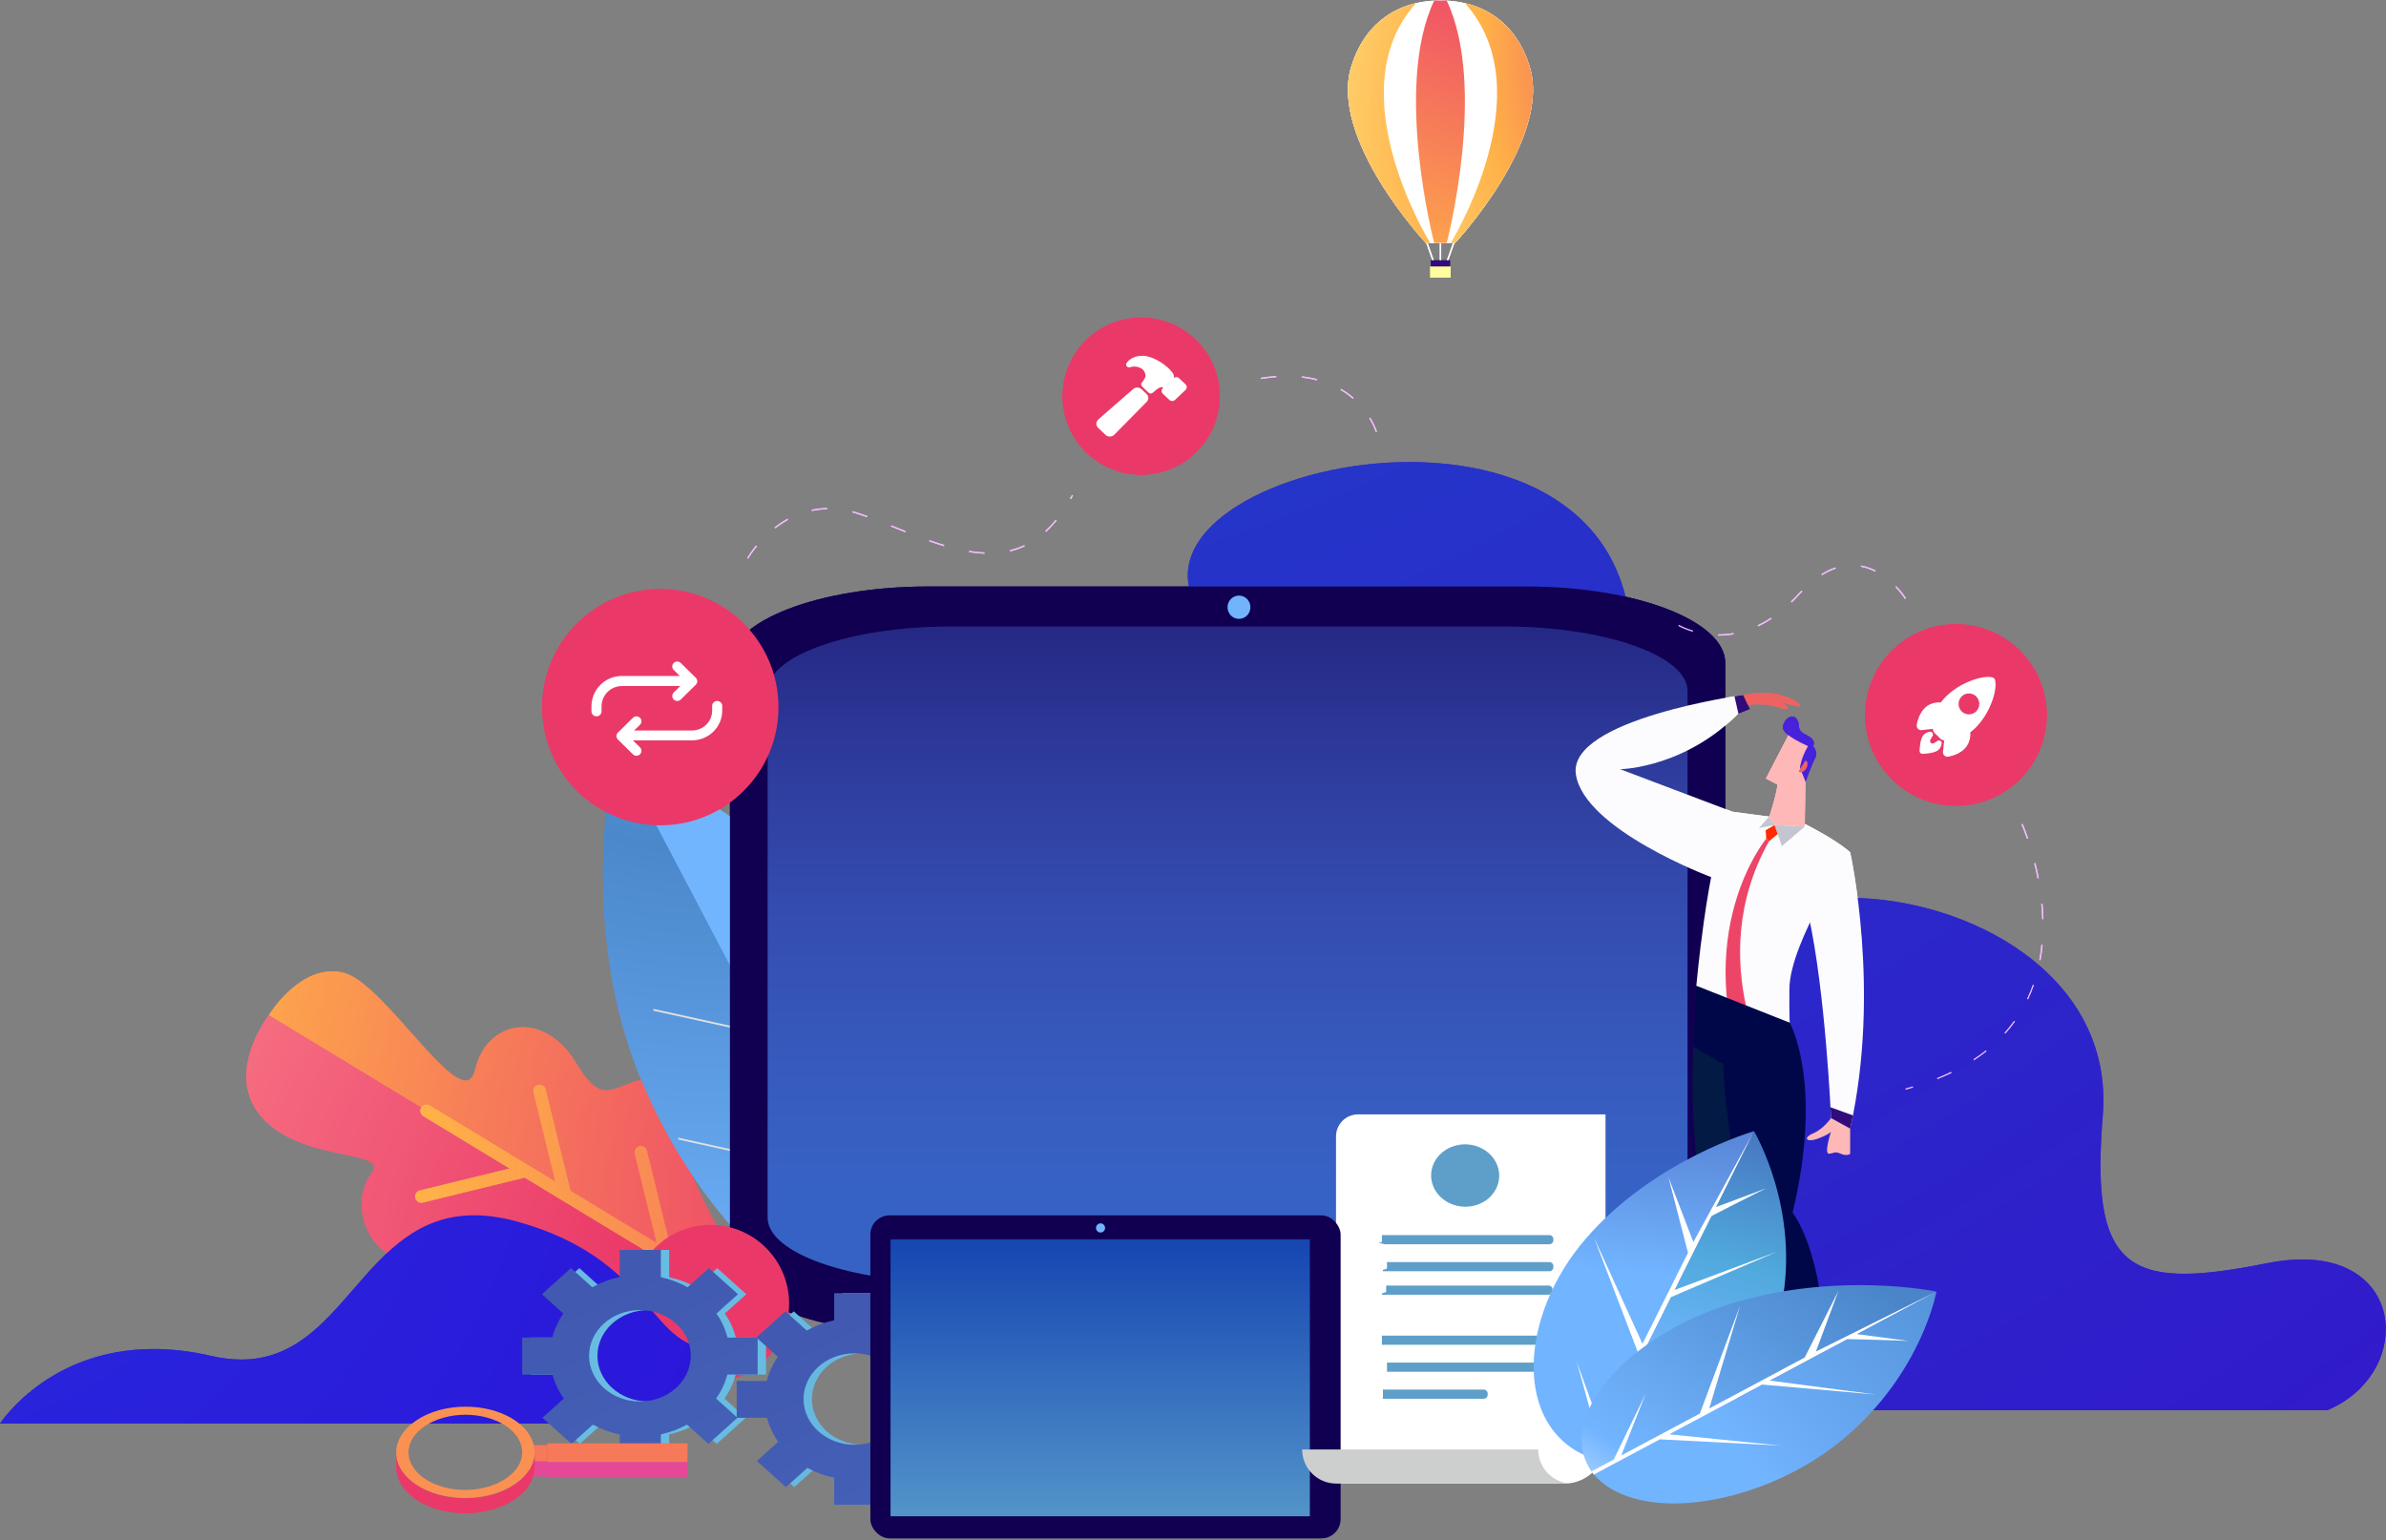 <svg width="2481" height="1602" viewBox="0 0 2481 1602" fill="none" xmlns="http://www.w3.org/2000/svg">
<rect x="0" y="0" width="2481" height="1602" fill="#808080" stroke="none"/>
<path d="M2419.84 1466.8H1687.06C1689.77 1461.2 1691.3 1454.93 1691.3 1448.31V1106.97H1433.97C1421.32 1106.97 1411.06 1117.23 1411.06 1129.89V1160.61L1375.9 1160.76L1365.66 1160.8L1356.97 1160.84L1352.42 1160.85L1343.77 1160.89V707.589C1343.77 658.564 1303.67 618.452 1254.64 618.452H1238.52C1212.42 543.034 1339.15 480.561 1465.81 480.561C1601.76 480.561 1737.68 552.525 1684.58 757.694C1634.72 950.519 1651.73 1001.93 1696.88 1001.93C1744.83 1001.93 1824.48 944 1889.44 935.839C1900 934.505 1910.99 933.852 1922.23 933.852C2045.05 933.852 2198.54 1012.79 2186.49 1160.51C2176.48 1283.27 2196.97 1324.83 2271.14 1324.83C2294.39 1324.83 2322.88 1320.75 2357.4 1313.81C2370.64 1311.15 2382.79 1309.92 2393.84 1309.92C2503.51 1309.92 2506.43 1430.51 2419.84 1466.8V1466.8ZM710.349 1466.8H710.162C710.243 1466.79 710.322 1466.76 710.416 1466.75L710.349 1466.8V1466.8ZM486.375 1379.73C498.509 1359.91 515.055 1340.24 537.483 1325.12C565.256 1330.52 582.295 1338.97 567.294 1354.05C566.83 1354.52 566.375 1355 565.923 1355.48C546.87 1356.09 525.776 1361.16 503.162 1372.27C497.19 1375.2 491.616 1377.68 486.375 1379.73V1379.73ZM896.697 1010.43C869.616 982.88 841.309 959.826 814.67 940.919C835.095 915.133 863.443 893.105 896.697 878.125V1010.43Z" fill="url(#paint0_radial)"/>
<path d="M759.239 1298.96H697.693L672.706 1196.93C671.986 1193.97 669.279 1191.96 666.346 1191.96C665.839 1191.96 665.333 1192.03 664.813 1192.15C661.346 1193 659.186 1196.56 660.039 1200.03L682.773 1292.83L593.199 1238.49L587.359 1214.63L567.386 1133.05C566.64 1130.08 563.959 1128.08 561.013 1128.08C560.506 1128.08 559.999 1128.13 559.479 1128.27C557.733 1128.67 556.32 1129.79 555.453 1131.21C554.586 1132.64 554.253 1134.41 554.706 1136.15L571.586 1205.09L574.679 1217.76L577.426 1228.93L446.893 1149.76C445.839 1149.12 444.679 1148.83 443.533 1148.83C441.306 1148.83 439.146 1149.95 437.933 1151.95L437.92 1151.96L279.52 1055.89C279.52 1055.89 307.183 1010.28 345.535 1010.28C349.202 1010.28 352.967 1010.69 356.815 1011.61C394.179 1020.48 458.346 1123.91 484.173 1123.91C488.813 1123.91 492.226 1120.56 494.013 1112.72C500.333 1084.85 520.719 1068.39 543.573 1068.39C562.959 1068.39 584.119 1080.23 599.973 1107.01C612.333 1127.89 621.346 1134.05 630.586 1134.05C637.226 1134.05 643.973 1130.88 652.173 1127.72C660.359 1124.56 669.999 1121.4 682.413 1121.4C684.493 1121.4 686.653 1121.48 688.893 1121.68C692.879 1141.89 698.106 1162.52 704.893 1183.23C705.106 1183.92 705.333 1184.6 705.573 1185.29C709.626 1197.52 714.213 1209.75 719.413 1221.93C731.173 1249.57 744.599 1275.28 759.239 1298.96" fill="url(#paint1_radial)"/>
<path d="M663.653 1472.21C651.813 1472.21 639.813 1471.15 627.84 1468.87C624.573 1468.24 621.427 1467.56 618.4 1466.8H652.573C675.813 1448.6 671.467 1414.08 647.987 1388.27L682.573 1379.79V1409.88H766.053L710.413 1466.75C710.32 1466.76 710.24 1466.79 710.16 1466.8C695.227 1470.28 679.573 1472.21 663.653 1472.21V1472.21ZM636.56 1377.64C619.827 1364.45 597.067 1355.41 569.933 1355.41C568.613 1355.41 567.267 1355.43 565.92 1355.48C566.373 1355 566.827 1354.52 567.293 1354.05C582.293 1338.97 565.253 1330.52 537.48 1325.12C503.56 1318.53 453.613 1316.51 426.48 1312.57C377.132 1305.43 364.953 1247.57 385.88 1221.24C406.816 1194.89 316.809 1209.75 273.843 1163.85C230.864 1117.96 279.52 1055.89 279.52 1055.89L437.92 1151.96C437 1153.49 436.787 1155.27 437.187 1156.89C437.573 1158.51 438.6 1159.99 440.12 1160.92L529.8 1215.31L436.573 1238.15C433.093 1239 430.947 1242.55 431.787 1246.03C432.507 1249 435.187 1251 438.12 1251C438.64 1251 439.16 1250.95 439.667 1250.81L545.56 1224.87L682.573 1307.96V1366.37L636.56 1377.64" fill="url(#paint2_radial)"/>
<path d="M647.988 1388.27C644.574 1384.51 640.761 1380.95 636.561 1377.64L682.574 1366.37V1379.79L647.988 1388.27ZM682.574 1307.96L545.561 1224.87L439.667 1250.81C439.161 1250.95 438.641 1251 438.121 1251C435.188 1251 432.508 1249 431.788 1246.03C430.948 1242.55 433.094 1239 436.574 1238.15L529.801 1215.31L440.121 1160.92C438.601 1159.99 437.574 1158.51 437.188 1156.89C436.788 1155.27 437.001 1153.49 437.921 1151.96L437.934 1151.95C439.147 1149.95 441.307 1148.83 443.534 1148.83C444.681 1148.83 445.841 1149.12 446.894 1149.76L577.428 1228.93L574.681 1217.76L571.588 1205.09L554.707 1136.15C554.254 1134.41 554.588 1132.64 555.454 1131.21C556.321 1129.79 557.734 1128.67 559.481 1128.27C560.001 1128.13 560.507 1128.08 561.014 1128.08C563.961 1128.08 566.641 1130.08 567.388 1133.05L587.361 1214.63L593.201 1238.49L682.774 1292.83L660.041 1200.03C659.187 1196.56 661.347 1193 664.814 1192.15C665.334 1192.03 665.841 1191.96 666.347 1191.96C669.281 1191.96 671.987 1193.97 672.707 1196.93L697.694 1298.96H682.574V1307.96" fill="url(#paint3_radial)"/>
<path d="M640.481 778L966.188 1397.7C897.255 1395.81 799.641 1336.89 725.468 1230.57C724.921 1229.82 724.388 1229.05 723.881 1228.29C703.228 1198.4 684.441 1164.8 668.668 1127.72C663.468 1115.53 658.881 1103.3 654.828 1091.08C654.588 1090.38 654.361 1089.7 654.148 1089.01C639.228 1043.42 631.788 998.236 628.748 957.05C628.695 956.396 628.641 955.743 628.601 955.09C621.468 854.45 640.481 778 640.481 778Z" fill="url(#paint4_radial)"/>
<path d="M799.188 1077.63L679.494 1051.27C679.441 1050.61 679.388 1049.96 679.348 1049.31L798.028 1075.44L799.001 1077.27L799.188 1077.63" fill="#E0E0E0"/>
<path d="M875.428 1222.69L705.574 1185.29C705.334 1184.6 705.108 1183.92 704.895 1183.23L874.281 1220.51L875.428 1222.69Z" fill="#E0E0E0"/>
<path d="M951.347 1070.65C951.72 1071.42 952.08 1072.21 952.427 1072.98V1073.01C982.587 1137.3 997.613 1200.98 1000.69 1257.09C1000.77 1258.58 1000.85 1260.06 1000.91 1261.56C1003.6 1322.2 992.173 1373.62 970.707 1406.7L645 787.001C645 787.001 697.307 806.651 760.933 850.464C761.467 850.824 761.987 851.184 762.52 851.544C795.907 874.691 832.307 904.464 865.827 941.491C866.293 942.024 866.773 942.531 867.227 943.064C884.96 962.811 901.867 984.611 917.053 1008.54C930.12 1029.14 941.507 1049.93 951.347 1070.65" fill="#72B5FF"/>
<path d="M772.279 1026.44L771.666 1025.29L771.133 1024.25L807.16 935.681C807.693 936.041 808.213 936.401 808.746 936.761L772.279 1026.44Z" fill="url(#paint5_radial)"/>
<path d="M852.279 1178.65L851.133 1176.48L896.693 1064.49V1069.49L852.279 1178.65Z" fill="url(#paint6_radial)"/>
<path d="M1587.66 1388H965.338C851.83 1388 759 1352.19 759 1308.42V689.567C759 645.804 851.83 609.998 965.338 609.998H1587.66C1701.14 609.998 1794 645.804 1794 689.567V1308.42C1794 1352.19 1701.14 1388 1587.66 1388Z" fill="#110052"/>
<path d="M1563.6 1333.65H989.383C884.246 1333.65 798.199 1303.43 798.199 1266.49V718.749C798.199 681.806 884.246 651.579 989.383 651.579H1563.6C1668.74 651.579 1754.75 681.806 1754.75 718.749V1266.49C1754.75 1303.43 1668.74 1333.65 1563.6 1333.65Z" fill="url(#paint7_linear)"/>
<path d="M1491.71 277.42L1482.05 250.14L1483.4 249.564L1493.05 276.858L1491.71 277.42Z" fill="white"/>
<path d="M1503.63 277.413L1513.29 250.128L1511.93 249.562L1502.27 276.847L1503.63 277.413Z" fill="white"/>
<path d="M1497.1 277.134H1498.55V252.697H1497.1V277.134Z" fill="white"/>
<path d="M1501.92 0.824V252.703H1482.6C1482.6 252.703 1381.17 144.267 1405.33 68.316C1419.3 24.36 1449.47 8.689 1472.4 3.272H1472.42C1479.67 1.551 1486.23 0.868 1491.29 0.646C1497.84 0.349 1501.92 0.824 1501.92 0.824Z" fill="white"/>
<path d="M1487.16 252.705H1482.59C1482.59 252.705 1381.16 144.267 1405.3 68.322C1419.3 24.369 1449.46 8.69 1472.38 3.292C1389.27 95.107 1487.16 252.705 1487.16 252.705Z" fill="url(#paint8_radial)"/>
<path d="M1493.71 0.813V252.688H1513.03C1513.03 252.688 1614.48 144.253 1590.33 68.309C1576.35 24.358 1546.17 8.672 1523.25 3.267H1523.23C1515.95 1.543 1509.43 0.86 1504.35 0.642C1497.81 0.347 1493.71 0.813 1493.71 0.813Z" fill="white"/>
<path d="M1504.32 0.647C1501.75 0.527 1499.53 0.542 1497.81 0.587C1496.09 0.542 1493.89 0.527 1491.28 0.647C1448.78 90.098 1491.28 252.697 1491.28 252.697H1493.71H1501.91H1504.32C1504.32 252.697 1546.84 90.098 1504.32 0.647Z" fill="url(#paint9_radial)"/>
<path d="M1508.46 252.693H1513.02C1513.02 252.693 1614.47 144.255 1590.32 68.322C1576.34 24.371 1546.16 8.688 1523.23 3.281C1606.36 95.097 1508.46 252.693 1508.46 252.693Z" fill="url(#paint10_radial)"/>
<path d="M1507.77 284.485H1487.86V270.725H1507.77V284.485Z" fill="url(#paint11_radial)"/>
<path d="M1508.46 288.734H1487.17V277.143H1508.46V288.734Z" fill="url(#paint12_radial)"/>
<path d="M1841.3 1453.66C1841.3 1453.66 1839.62 1476.71 1794.27 1479.24V1486.46H1855.74L1866.07 1475.86V1486.46H1876.99L1874.03 1456.15L1841.3 1453.66" fill="url(#paint13_radial)"/>
<path d="M1801.63 844.301L1684.67 800.025C1684.67 800.025 1757.34 799.223 1815.81 733.433L1812.55 722.798C1812.55 722.798 1630.03 748.032 1638.63 805.432C1647.2 862.832 1779.27 912.281 1779.27 912.281C1779.27 912.281 1802.28 878.785 1801.63 844.301Z" fill="#FCFCFF"/>
<path d="M1760.83 1088.78C1760.83 1088.78 1745.65 1299.22 1838.32 1456.54L1872.17 1455.94C1872.17 1455.94 1883.25 1331.99 1819.69 1286.23L1828.87 1188.34C1828.87 1188.34 1823.65 1010.18 1760.83 1088.78Z" fill="#031A44"/>
<path d="M1771.64 958.898C1766.55 994.939 1763.87 1025.26 1763.87 1025.26C1763.87 1025.26 1782 1057.8 1783.34 1058.48C1784.68 1059.16 1799.3 1044.79 1799.3 1044.79L1811.99 1067.87L1860.95 1063.7C1860.95 1063.7 1860.39 1050.55 1860.65 1028.34C1861.19 979.485 1923.83 886.419 1923.83 886.419C1907.08 871.465 1871.09 854.148 1871.09 854.148L1839.61 849.315L1801.64 844.294L1801.62 844.305C1796.6 849.664 1792.04 860.743 1787.94 874.909V874.916C1783.9 888.845 1780.34 905.752 1777.27 923.139C1775.15 935.112 1773.26 947.298 1771.64 958.898" fill="#FCFCFF"/>
<path d="M1877.56 808.63L1876.59 859.698L1845.14 858.078L1839.62 849.313C1839.62 849.313 1850.3 819.441 1849.93 799.076C1849.57 778.709 1879.11 779.831 1877.56 808.63Z" fill="#FFB8B8"/>
<path d="M1875.31 794.552L1857.81 821.064L1836.11 809.824L1861.03 761.788C1861.03 761.788 1892.84 768.037 1875.31 794.552" fill="#FFB8B8"/>
<path d="M1871.63 798.471C1871.63 798.471 1872.71 788.17 1880.03 776.001C1880.03 776.001 1853.33 764.642 1853.83 756.688C1854.31 748.733 1862.99 741.096 1868.24 747.865C1873.49 754.637 1866.21 758.544 1878.17 764.343C1890.13 770.14 1885.19 776.071 1885.19 776.071C1885.19 776.071 1891.1 781.558 1887.12 789.211C1883.16 796.864 1877.46 813.196 1877.46 813.196L1871.63 798.471Z" fill="#4821DB"/>
<path d="M1870.19 802.314L1877.24 791.098C1877.24 791.098 1880.46 791.414 1879.21 796.695C1877.96 801.977 1872.14 804.987 1870.19 802.314Z" fill="url(#paint14_linear)"/>
<path d="M1845.15 858.081L1852.84 880.03L1876.58 859.701L1845.15 858.081Z" fill="#C4C5D1"/>
<path d="M1845.16 858.076L1828.87 861.294L1839.63 849.31L1845.16 858.076" fill="#C4C5D1"/>
<path d="M1845.15 858.077L1835.95 863.537L1836.6 872.241L1839.45 875.008L1848.46 867.494L1845.15 858.077" fill="url(#paint15_linear)"/>
<path d="M1836.62 872.239C1836.62 872.239 1755.22 969.999 1818.16 1129.23L1835.95 1137.8L1845.16 1124.45C1845.16 1124.45 1768.58 1001.22 1839.45 875.006L1836.62 872.239" fill="#ED4567"/>
<path d="M1923.83 886.417C1923.83 886.417 1956.1 1030.55 1923.83 1173.8L1903.95 1162.83C1903.95 1162.83 1898.33 1032.67 1880.58 952.083C1880.58 952.083 1891.27 902.937 1923.83 886.417Z" fill="#FCFCFF"/>
<path d="M1903.94 1162.83C1903.94 1162.83 1896.33 1174.15 1885.29 1178.8C1874.28 1183.47 1878.1 1188.98 1891.24 1183.9C1904.36 1178.8 1903.94 1176.68 1903.94 1176.68C1903.94 1176.68 1896.33 1200.42 1901.83 1199.99C1907.34 1199.56 1907.34 1197.04 1914.1 1200C1920.9 1202.96 1923.83 1200 1923.83 1200V1173.8L1903.94 1162.83" fill="#FFB8B8"/>
<path d="M1903.95 1162.83L1923.84 1173.8L1926.72 1160.14L1903.39 1151.64L1903.95 1162.83Z" fill="url(#paint16_radial)"/>
<path d="M1812.55 722.801C1812.55 722.801 1834.88 718.099 1851.41 722.801C1867.92 727.505 1874.37 733.862 1871.15 734.707C1867.92 735.555 1848.45 729.199 1848.45 729.199C1848.45 729.199 1862 734.707 1858.63 736.827C1855.22 738.945 1848.89 734.284 1837 733.013C1825.12 731.742 1815.8 733.436 1815.8 733.436L1812.55 722.801" fill="url(#paint17_linear)"/>
<path d="M1812.54 722.8L1819.29 737.369L1807.59 742.172L1803.53 724.188L1812.54 722.8" fill="url(#paint18_radial)"/>
<path d="M1861.58 1460.44C1861.58 1460.44 1859.89 1483.48 1814.55 1486.03V1493.23H1876.02L1886.36 1482.64V1493.23H1897.27L1894.32 1462.93L1861.58 1460.44Z" fill="url(#paint19_radial)"/>
<path d="M1268.33 412.087C1268.33 457.241 1231.73 493.841 1186.58 493.841C1141.42 493.841 1104.82 457.241 1104.82 412.087C1104.82 366.932 1141.42 330.331 1186.58 330.331C1231.73 330.331 1268.33 366.932 1268.33 412.087Z" fill="#EA3968"/>
<path d="M820.511 1355.76C820.511 1400.91 783.91 1437.51 738.755 1437.51C693.601 1437.51 657 1400.91 657 1355.76C657 1310.6 693.601 1274 738.755 1274C783.91 1274 820.511 1310.6 820.511 1355.76Z" fill="#EA3968"/>
<path d="M2128.3 743.648C2128.3 795.825 2086 838.123 2033.84 838.123C1981.66 838.123 1939.36 795.825 1939.36 743.648C1939.36 691.472 1981.66 649.173 2033.84 649.173C2086 649.173 2128.3 691.472 2128.3 743.648Z" fill="#EA3968"/>
<path d="M809.464 735.551C809.464 803.401 754.464 858.405 686.611 858.405C618.758 858.405 563.758 803.401 563.758 735.551C563.758 667.701 618.758 612.697 686.611 612.697C754.464 612.697 809.464 667.701 809.464 735.551" fill="#EA3968"/>
<path d="M1445.08 1160.48L1455.65 1160.44L1445.08 1160.48Z" fill="url(#paint20_linear)"/>
<path d="M1425.8 1160.56L1436.37 1160.51L1425.8 1160.56Z" fill="url(#paint21_linear)"/>
<path d="M777.988 581.104C777.988 581.104 778.041 581.022 778.135 580.858C778.801 579.709 781.868 574.632 787.228 568.094L786.201 567.248C780.001 574.8 776.841 580.426 776.828 580.452L777.988 581.104ZM806.215 549.522C810.215 546.405 814.655 543.41 819.495 540.734L818.841 539.568C813.935 542.281 809.455 545.314 805.388 548.469L806.215 549.522ZM844.228 531.462C849.215 530.422 854.468 529.796 860.001 529.69L859.975 528.358C854.361 528.464 849.015 529.1 843.961 530.157L844.228 531.462ZM886.255 532.989C888.841 533.674 891.481 534.474 894.161 535.396C896.575 536.224 898.988 537.086 901.428 537.974L901.881 536.722C899.441 535.83 897.015 534.966 894.601 534.134C891.881 533.202 889.215 532.393 886.601 531.7L886.255 532.989ZM926.335 547.63C931.281 549.613 936.241 551.618 941.228 553.598L941.721 552.36C936.735 550.381 931.775 548.376 926.828 546.393L926.335 547.63ZM966.241 563.086C971.348 564.884 976.441 566.57 981.521 568.094L981.895 566.817C976.841 565.301 971.775 563.621 966.695 561.829L966.241 563.086ZM1007.59 574.262C1012.97 575.134 1018.32 575.713 1023.61 575.932L1023.67 574.598C1018.44 574.384 1013.15 573.81 1007.8 572.946L1007.59 574.262ZM1050.32 573.524C1055.49 572.277 1060.57 570.532 1065.56 568.221L1064.99 567.012C1060.09 569.285 1055.09 571 1050 572.226L1050.32 573.524ZM1087.77 553.218C1091.55 549.765 1095.21 545.861 1098.8 541.472L1097.76 540.629C1094.23 544.972 1090.59 548.828 1086.87 552.236L1087.77 553.218ZM1113.72 519.212C1114.43 517.952 1115.12 516.666 1115.81 515.357L1114.64 514.733C1113.95 516.034 1113.25 517.31 1112.56 518.562L1113.72 519.212" fill="#F2BBFF"/>
<path d="M2101.96 857.451C2101.96 857.451 2102.09 857.787 2102.39 858.447C2103.23 860.429 2105.23 865.292 2107.67 872.399L2108.94 871.964C2105.65 862.445 2103.17 856.919 2103.17 856.904L2101.96 857.451ZM2115.23 897.991C2116.44 902.884 2117.62 908.111 2118.68 913.616L2119.99 913.364C2118.92 907.829 2117.75 902.578 2116.53 897.67L2115.23 897.991ZM2122.49 940.017C2122.97 945.218 2123.33 950.551 2123.49 955.978L2124.82 955.937C2124.65 950.484 2124.32 945.111 2123.81 939.884L2122.49 940.017ZM2122.66 982.604C2122.15 987.857 2121.44 993.137 2120.49 998.431L2121.82 998.67C2122.77 993.336 2123.49 988.016 2123.98 982.723L2122.66 982.604ZM2113.73 1024.15C2112 1029.11 2109.98 1034.04 2107.69 1038.91L2108.88 1039.48C2111.22 1034.56 2113.25 1029.59 2115 1024.59L2113.73 1024.15ZM2094.21 1061.79C2091.17 1066.03 2087.85 1070.18 2084.21 1074.22L2085.22 1075.11C2088.88 1071.03 2092.24 1066.84 2095.3 1062.56L2094.21 1061.79ZM2064.88 1092.4C2060.81 1095.63 2056.52 1098.75 2051.95 1101.75L2052.66 1102.87C2057.27 1099.84 2061.61 1096.7 2065.7 1093.44L2064.88 1092.4ZM2028.77 1114.8C2024.1 1117.06 2019.23 1119.2 2014.14 1121.24L2014.62 1122.48C2019.76 1120.43 2024.66 1118.27 2029.35 1116.02L2028.77 1114.8ZM1988.96 1129.94C1986.43 1130.68 1983.85 1131.4 1981.24 1132.1L1981.57 1133.39C1984.21 1132.68 1986.8 1131.96 1989.34 1131.22L1988.96 1129.94Z" fill="#F2BBFF"/>
<path d="M1981.96 622.276C1981.95 622.249 1978.37 616.494 1971.81 609.65L1970.85 610.572C1974.09 613.945 1976.59 617.054 1978.27 619.316C1979.12 620.448 1979.76 621.367 1980.19 622.002C1980.4 622.319 1980.56 622.566 1980.67 622.733C1980.77 622.897 1980.83 622.98 1980.83 622.98L1981.96 622.276ZM1950.45 593.404C1945.79 591.045 1940.69 589.171 1935.17 588.141L1934.92 589.45C1940.29 590.455 1945.29 592.283 1949.85 594.594L1950.45 593.404ZM1908.48 590.186C1903.78 591.769 1898.93 594.047 1893.91 597.147L1894.62 598.28C1899.53 595.23 1904.32 592.998 1908.9 591.449L1908.48 590.186ZM1873.21 614.182C1872.04 615.379 1870.86 616.624 1869.69 617.917C1867.16 620.693 1864.64 623.297 1862.13 625.739L1863.05 626.696C1865.58 624.234 1868.12 621.609 1870.67 618.815C1871.84 617.533 1873.01 616.298 1874.15 615.11L1873.21 614.182ZM1841.5 642.473C1836.8 645.571 1832.18 648.167 1827.64 650.328L1828.21 651.531C1832.82 649.345 1837.5 646.716 1842.23 643.584L1841.5 642.473ZM1802.46 658.444C1797.02 659.39 1791.82 659.788 1786.93 659.788H1786.61V661.122H1786.93C1791.9 661.122 1797.18 660.717 1802.69 659.758L1802.46 658.444ZM1760.47 655.858C1753.53 653.757 1748.45 651.314 1745.74 649.868L1745.12 651.043C1747.88 652.523 1753.05 655.002 1760.08 657.133L1760.47 655.858" fill="#F2BBFF"/>
<path d="M1431.78 448.989C1431.77 448.947 1429.97 442.702 1424.88 434.302L1423.74 434.992C1426.25 439.126 1427.95 442.728 1429 445.291C1429.54 446.572 1429.91 447.595 1430.16 448.294C1430.27 448.643 1430.36 448.911 1430.43 449.091C1430.47 449.271 1430.5 449.356 1430.5 449.357L1431.78 448.989ZM1407.59 413.778C1403.79 410.477 1399.43 407.284 1394.48 404.376L1393.8 405.526C1398.69 408.391 1402.97 411.535 1406.7 414.784L1407.59 413.778ZM1369.65 394.276C1364.75 393.018 1359.46 392.04 1353.81 391.407L1353.67 392.733C1359.26 393.358 1364.48 394.325 1369.32 395.567L1369.65 394.276ZM1327.01 391.014C1321.93 391.381 1316.59 391.997 1311.03 392.881L1311.25 394.198C1316.77 393.318 1322.07 392.708 1327.11 392.342L1327.01 391.014Z" fill="#F2BBFF"/>
<path d="M953.187 363.255C963.494 351.388 969.747 335.908 969.747 318.948C969.747 281.668 939.534 251.428 902.254 251.428C939.534 251.428 969.747 281.668 969.747 318.948C969.747 335.908 963.494 351.388 953.187 363.255ZM891.014 252.375C882.027 186.561 825.587 135.868 757.28 135.868C825.587 135.868 882.027 186.561 891.014 252.375ZM629.814 226.228H629.801C627.321 226.002 624.787 225.908 622.254 225.908C624.787 225.908 627.321 226.002 629.801 226.228H629.814Z" fill="url(#paint22_linear)"/>
<path d="M1309.8 232.109C1314.97 226.172 1318.1 218.438 1318.1 209.95C1318.1 191.315 1302.97 176.191 1284.34 176.191C1302.99 176.191 1318.1 191.315 1318.1 209.95C1318.1 218.438 1314.97 226.172 1309.8 232.109ZM1278.73 176.671C1274.23 143.761 1246 118.421 1211.86 118.421C1246 118.421 1274.23 143.761 1278.73 176.671ZM1148.12 163.589H1148.11C1146.87 163.479 1145.61 163.438 1144.34 163.438C1145.61 163.438 1146.87 163.479 1148.12 163.589Z" fill="url(#paint23_linear)"/>
<path d="M2033.83 533.64C2033.83 518.675 2043.47 505.946 2056.85 501.337C2063.03 466.913 2093.12 440.782 2129.33 440.782C2131.35 440.782 2133.35 440.86 2135.32 441.033C2149.93 399.379 2189.56 369.528 2236.21 369.528C2290.27 369.528 2334.93 409.641 2342.04 461.733C2344.94 461.23 2347.89 460.979 2350.93 460.979C2380.43 460.979 2404.35 484.912 2404.35 514.419C2404.35 514.522 2404.35 514.628 2404.35 514.732V514.115C2404.17 484.746 2380.35 460.979 2350.93 460.979C2347.89 460.979 2344.94 461.23 2342.04 461.733C2334.93 409.641 2290.27 369.528 2236.21 369.528C2189.56 369.528 2149.93 399.379 2135.32 441.033C2133.35 440.86 2131.35 440.782 2129.33 440.782C2093.12 440.782 2063.03 466.913 2056.85 501.337C2043.47 505.946 2033.83 518.675 2033.83 533.64Z" fill="url(#paint24_linear)"/>
<path d="M905.333 1480.65H0C0 1480.65 49.724 1403.07 159.639 1403.07C177.943 1403.07 197.893 1405.21 219.587 1410.23C230.827 1412.83 241.215 1414.03 250.879 1414.03C305.064 1414.03 336.604 1376.52 369.103 1339.01C401.6 1301.51 435.061 1264 493.064 1264C506.589 1264 521.44 1266.04 537.933 1270.6C677.323 1309.07 676.197 1401.65 737.387 1401.67C747.4 1401.67 759.067 1399.19 773.307 1393.59C746.92 1436.71 741.36 1480.65 741.36 1480.65H905.333" fill="url(#paint25_radial)"/>
<path d="M1860.96 1063.69C1860.96 1063.69 1896.48 1125.84 1863.98 1261.17C1863.98 1261.17 1907.67 1315.95 1894.96 1462.93L1860.88 1459.63C1860.88 1459.63 1793.33 1214.6 1791.99 1106.72L1760.84 1088.77L1763.88 1025.25L1860.96 1063.69" fill="#000749"/>
<path d="M2419.84 1466.8H1687.06C1689.77 1461.2 1691.3 1454.93 1691.3 1448.31V1106.97H1433.97C1421.32 1106.97 1411.06 1117.23 1411.06 1129.89V1160.61L1375.9 1160.76L1365.66 1160.8L1356.97 1160.84L1352.42 1160.85L1343.77 1160.89V707.589C1343.77 658.564 1303.67 618.452 1254.64 618.452H1238.52C1212.42 543.034 1339.15 480.561 1465.81 480.561C1601.76 480.561 1737.68 552.525 1684.58 757.694C1634.72 950.519 1651.73 1001.93 1696.88 1001.93C1744.83 1001.93 1824.48 944 1889.44 935.839C1900 934.505 1910.99 933.852 1922.23 933.852C2045.05 933.852 2198.54 1012.79 2186.49 1160.51C2176.48 1283.27 2196.97 1324.83 2271.14 1324.83C2294.39 1324.83 2322.88 1320.75 2357.4 1313.81C2370.64 1311.15 2382.79 1309.92 2393.84 1309.92C2503.51 1309.92 2506.43 1430.51 2419.84 1466.8V1466.8ZM710.349 1466.8H710.162C710.243 1466.79 710.322 1466.76 710.416 1466.75L710.349 1466.8V1466.8ZM486.375 1379.73C498.509 1359.91 515.055 1340.24 537.483 1325.12C565.256 1330.52 582.295 1338.97 567.294 1354.05C566.83 1354.52 566.375 1355 565.923 1355.48C546.87 1356.09 525.776 1361.16 503.162 1372.27C497.19 1375.2 491.616 1377.68 486.375 1379.73V1379.73ZM896.697 1010.43C869.616 982.88 841.309 959.826 814.67 940.919C835.095 915.133 863.443 893.105 896.697 878.125V1010.43Z" fill="url(#paint26_radial)"/>
<path d="M759.239 1298.96H697.693L672.706 1196.93C671.986 1193.97 669.279 1191.96 666.346 1191.96C665.839 1191.96 665.333 1192.03 664.813 1192.15C661.346 1193 659.186 1196.56 660.039 1200.03L682.773 1292.83L593.199 1238.49L587.359 1214.63L567.386 1133.05C566.64 1130.08 563.959 1128.08 561.013 1128.08C560.506 1128.08 559.999 1128.13 559.479 1128.27C557.733 1128.67 556.32 1129.79 555.453 1131.21C554.586 1132.64 554.253 1134.41 554.706 1136.15L571.586 1205.09L574.679 1217.76L577.426 1228.93L446.893 1149.76C445.839 1149.12 444.679 1148.83 443.533 1148.83C441.306 1148.83 439.146 1149.95 437.933 1151.95L437.92 1151.96L279.52 1055.89C279.52 1055.89 307.183 1010.28 345.535 1010.28C349.202 1010.28 352.967 1010.69 356.815 1011.61C394.179 1020.48 458.346 1123.91 484.173 1123.91C488.813 1123.91 492.226 1120.56 494.013 1112.72C500.333 1084.85 520.719 1068.39 543.573 1068.39C562.959 1068.39 584.119 1080.23 599.973 1107.01C612.333 1127.89 621.346 1134.05 630.586 1134.05C637.226 1134.05 643.973 1130.88 652.173 1127.72C660.359 1124.56 669.999 1121.4 682.413 1121.4C684.493 1121.4 686.653 1121.48 688.893 1121.68C692.879 1141.89 698.106 1162.52 704.893 1183.23C705.106 1183.92 705.333 1184.6 705.573 1185.29C709.626 1197.52 714.213 1209.75 719.413 1221.93C731.173 1249.57 744.599 1275.28 759.239 1298.96" fill="url(#paint27_radial)"/>
<path d="M663.653 1472.21C651.813 1472.21 639.813 1471.15 627.84 1468.87C624.573 1468.24 621.427 1467.56 618.4 1466.8H652.573C675.813 1448.6 671.467 1414.08 647.987 1388.27L682.573 1379.79V1409.88H766.053L710.413 1466.75C710.32 1466.76 710.24 1466.79 710.16 1466.8C695.227 1470.28 679.573 1472.21 663.653 1472.21V1472.21ZM636.56 1377.64C619.827 1364.45 597.067 1355.41 569.933 1355.41C568.613 1355.41 567.267 1355.43 565.92 1355.48C566.373 1355 566.827 1354.52 567.293 1354.05C582.293 1338.97 565.253 1330.52 537.48 1325.12C503.56 1318.53 453.613 1316.51 426.48 1312.57C377.132 1305.43 364.953 1247.57 385.88 1221.24C406.816 1194.89 316.809 1209.75 273.843 1163.85C230.864 1117.96 279.52 1055.89 279.52 1055.89L437.92 1151.96C437 1153.49 436.787 1155.27 437.187 1156.89C437.573 1158.51 438.6 1159.99 440.12 1160.92L529.8 1215.31L436.573 1238.15C433.093 1239 430.947 1242.55 431.787 1246.03C432.507 1249 435.187 1251 438.12 1251C438.64 1251 439.16 1250.95 439.667 1250.81L545.56 1224.87L682.573 1307.96V1366.37L636.56 1377.64" fill="url(#paint28_radial)"/>
<path d="M647.988 1388.27C644.574 1384.51 640.761 1380.95 636.561 1377.64L682.574 1366.37V1379.79L647.988 1388.27ZM682.574 1307.96L545.561 1224.87L439.667 1250.81C439.161 1250.95 438.641 1251 438.121 1251C435.188 1251 432.508 1249 431.788 1246.03C430.948 1242.55 433.094 1239 436.574 1238.15L529.801 1215.31L440.121 1160.92C438.601 1159.99 437.574 1158.51 437.188 1156.89C436.788 1155.27 437.001 1153.49 437.921 1151.96L437.934 1151.95C439.147 1149.95 441.307 1148.83 443.534 1148.83C444.681 1148.83 445.841 1149.12 446.894 1149.76L577.428 1228.93L574.681 1217.76L571.588 1205.09L554.707 1136.15C554.254 1134.41 554.588 1132.64 555.454 1131.21C556.321 1129.79 557.734 1128.67 559.481 1128.27C560.001 1128.13 560.507 1128.08 561.014 1128.08C563.961 1128.08 566.641 1130.08 567.388 1133.05L587.361 1214.63L593.201 1238.49L682.774 1292.83L660.041 1200.03C659.187 1196.56 661.347 1193 664.814 1192.15C665.334 1192.03 665.841 1191.96 666.347 1191.96C669.281 1191.96 671.987 1193.97 672.707 1196.93L697.694 1298.96H682.574V1307.96" fill="url(#paint29_radial)"/>
<path d="M640.481 778L966.188 1397.7C897.255 1395.81 799.641 1336.89 725.468 1230.57C724.921 1229.82 724.388 1229.05 723.881 1228.29C703.228 1198.4 684.441 1164.8 668.668 1127.72C663.468 1115.53 658.881 1103.3 654.828 1091.08C654.588 1090.38 654.361 1089.7 654.148 1089.01C639.228 1043.42 631.788 998.236 628.748 957.05C628.695 956.396 628.641 955.743 628.601 955.09C621.468 854.45 640.481 778 640.481 778Z" fill="url(#paint30_radial)"/>
<path d="M799.188 1077.63L679.494 1051.27C679.441 1050.61 679.388 1049.96 679.348 1049.31L798.028 1075.44L799.001 1077.27L799.188 1077.63" fill="#E0E0E0"/>
<path d="M875.428 1222.69L705.574 1185.29C705.334 1184.6 705.108 1183.92 704.895 1183.23L874.281 1220.51L875.428 1222.69Z" fill="#E0E0E0"/>
<path d="M951.347 1070.65C951.72 1071.42 952.08 1072.21 952.427 1072.98V1073.01C982.587 1137.3 997.613 1200.98 1000.69 1257.09C1000.77 1258.58 1000.85 1260.06 1000.91 1261.56C1003.6 1322.2 992.173 1373.62 970.707 1406.7L645 787.001C645 787.001 697.307 806.651 760.933 850.464C761.467 850.824 761.987 851.184 762.52 851.544C795.907 874.691 832.307 904.464 865.827 941.491C866.293 942.024 866.773 942.531 867.227 943.064C884.96 962.811 901.867 984.611 917.053 1008.54C930.12 1029.14 941.507 1049.93 951.347 1070.65" fill="#72B5FF"/>
<path d="M772.279 1026.44L771.666 1025.29L771.133 1024.25L807.16 935.681C807.693 936.041 808.213 936.401 808.746 936.761L772.279 1026.44Z" fill="url(#paint31_radial)"/>
<path d="M852.279 1178.65L851.133 1176.48L896.693 1064.49V1069.49L852.279 1178.65Z" fill="url(#paint32_radial)"/>
<path d="M1587.66 1388H965.338C851.83 1388 759 1352.19 759 1308.42V689.567C759 645.804 851.83 609.998 965.338 609.998H1587.66C1701.14 609.998 1794 645.804 1794 689.567V1308.42C1794 1352.19 1701.14 1388 1587.66 1388Z" fill="#110052"/>
<path d="M1563.6 1333.65H989.383C884.246 1333.65 798.199 1303.43 798.199 1266.49V718.749C798.199 681.806 884.246 651.579 989.383 651.579H1563.6C1668.74 651.579 1754.75 681.806 1754.75 718.749V1266.49C1754.75 1303.43 1668.74 1333.65 1563.6 1333.65Z" fill="url(#paint33_linear)"/>
<path d="M1491.71 277.42L1482.05 250.14L1483.4 249.564L1493.05 276.858L1491.71 277.42Z" fill="white"/>
<path d="M1503.63 277.413L1513.29 250.128L1511.93 249.562L1502.27 276.847L1503.63 277.413Z" fill="white"/>
<path d="M1497.1 277.134H1498.55V252.697H1497.1V277.134Z" fill="white"/>
<path d="M1501.92 0.824V252.703H1482.6C1482.6 252.703 1381.17 144.267 1405.33 68.316C1419.3 24.36 1449.47 8.689 1472.4 3.272H1472.42C1479.67 1.551 1486.23 0.868 1491.29 0.646C1497.84 0.349 1501.92 0.824 1501.92 0.824Z" fill="white"/>
<path d="M1487.16 252.705H1482.59C1482.59 252.705 1381.16 144.267 1405.3 68.322C1419.3 24.369 1449.46 8.69 1472.38 3.292C1389.27 95.107 1487.16 252.705 1487.16 252.705Z" fill="url(#paint34_radial)"/>
<path d="M1493.71 0.813V252.688H1513.03C1513.03 252.688 1614.48 144.253 1590.33 68.309C1576.35 24.358 1546.17 8.672 1523.25 3.267H1523.23C1515.95 1.543 1509.43 0.86 1504.35 0.642C1497.81 0.347 1493.71 0.813 1493.71 0.813Z" fill="white"/>
<path d="M1504.32 0.647C1501.75 0.527 1499.53 0.542 1497.81 0.587C1496.09 0.542 1493.89 0.527 1491.28 0.647C1448.78 90.098 1491.28 252.697 1491.28 252.697H1493.71H1501.91H1504.32C1504.32 252.697 1546.84 90.098 1504.32 0.647Z" fill="url(#paint35_radial)"/>
<path d="M1508.46 252.693H1513.02C1513.02 252.693 1614.47 144.255 1590.32 68.322C1576.34 24.371 1546.16 8.688 1523.23 3.281C1606.36 95.097 1508.46 252.693 1508.46 252.693Z" fill="url(#paint36_radial)"/>
<path d="M1507.77 284.485H1487.86V270.725H1507.77V284.485Z" fill="url(#paint37_radial)"/>
<path d="M1508.46 288.734H1487.17V277.143H1508.46V288.734Z" fill="url(#paint38_radial)"/>
<path d="M1841.3 1453.66C1841.3 1453.66 1839.62 1476.71 1794.27 1479.24V1486.46H1855.74L1866.07 1475.86V1486.46H1876.99L1874.03 1456.15L1841.3 1453.66" fill="url(#paint39_radial)"/>
<path d="M1801.63 844.301L1684.67 800.025C1684.67 800.025 1757.34 799.223 1815.81 733.433L1812.55 722.798C1812.55 722.798 1630.03 748.032 1638.63 805.432C1647.2 862.832 1779.27 912.281 1779.27 912.281C1779.27 912.281 1802.28 878.785 1801.63 844.301Z" fill="#FCFCFF"/>
<path d="M1760.83 1088.78C1760.83 1088.78 1745.65 1299.22 1838.32 1456.54L1872.17 1455.94C1872.17 1455.94 1883.25 1331.99 1819.69 1286.23L1828.87 1188.34C1828.87 1188.34 1823.65 1010.18 1760.83 1088.78Z" fill="#031A44"/>
<path d="M1771.64 958.898C1766.55 994.939 1763.87 1025.26 1763.87 1025.26C1763.87 1025.26 1782 1057.8 1783.34 1058.48C1784.68 1059.16 1799.3 1044.79 1799.3 1044.79L1811.99 1067.87L1860.95 1063.7C1860.95 1063.7 1860.39 1050.55 1860.65 1028.34C1861.19 979.485 1923.83 886.419 1923.83 886.419C1907.08 871.465 1871.09 854.148 1871.09 854.148L1839.61 849.315L1801.64 844.294L1801.62 844.305C1796.6 849.664 1792.04 860.743 1787.94 874.909V874.916C1783.9 888.845 1780.34 905.752 1777.27 923.139C1775.15 935.112 1773.26 947.298 1771.64 958.898" fill="#FCFCFF"/>
<path d="M1877.56 808.63L1876.59 859.698L1845.14 858.078L1839.62 849.313C1839.62 849.313 1850.3 819.441 1849.93 799.076C1849.57 778.709 1879.11 779.831 1877.56 808.63Z" fill="#FFB8B8"/>
<path d="M1875.31 794.552L1857.81 821.064L1836.11 809.824L1861.03 761.788C1861.03 761.788 1892.84 768.037 1875.31 794.552" fill="#FFB8B8"/>
<path d="M1871.63 798.471C1871.63 798.471 1872.71 788.17 1880.03 776.001C1880.03 776.001 1853.33 764.642 1853.83 756.688C1854.31 748.733 1862.99 741.096 1868.24 747.865C1873.49 754.637 1866.21 758.544 1878.17 764.343C1890.13 770.14 1885.19 776.071 1885.19 776.071C1885.19 776.071 1891.1 781.558 1887.12 789.211C1883.16 796.864 1877.46 813.196 1877.46 813.196L1871.63 798.471Z" fill="#4821DB"/>
<path d="M1870.19 802.314L1877.24 791.098C1877.24 791.098 1880.46 791.414 1879.21 796.695C1877.96 801.977 1872.14 804.987 1870.19 802.314Z" fill="url(#paint40_linear)"/>
<path d="M1845.15 858.081L1852.84 880.03L1876.58 859.701L1845.15 858.081Z" fill="#C4C5D1"/>
<path d="M1845.16 858.076L1828.87 861.294L1839.63 849.31L1845.16 858.076" fill="#C4C5D1"/>
<path d="M1845.15 858.077L1835.95 863.537L1836.6 872.241L1839.45 875.008L1848.46 867.494L1845.15 858.077" fill="url(#paint41_linear)"/>
<path d="M1836.62 872.239C1836.62 872.239 1755.22 969.999 1818.16 1129.23L1835.95 1137.8L1845.16 1124.45C1845.16 1124.45 1768.58 1001.22 1839.45 875.006L1836.62 872.239" fill="#ED4567"/>
<path d="M1923.83 886.417C1923.83 886.417 1956.1 1030.55 1923.83 1173.8L1903.95 1162.83C1903.95 1162.83 1898.33 1032.67 1880.58 952.083C1880.58 952.083 1891.27 902.937 1923.83 886.417Z" fill="#FCFCFF"/>
<path d="M1903.94 1162.83C1903.94 1162.83 1896.33 1174.15 1885.29 1178.8C1874.28 1183.47 1878.1 1188.98 1891.24 1183.9C1904.36 1178.8 1903.94 1176.68 1903.94 1176.68C1903.94 1176.68 1896.33 1200.42 1901.83 1199.99C1907.34 1199.56 1907.34 1197.04 1914.1 1200C1920.9 1202.96 1923.83 1200 1923.83 1200V1173.8L1903.94 1162.83" fill="#FFB8B8"/>
<path d="M1903.95 1162.83L1923.84 1173.8L1926.72 1160.14L1903.39 1151.64L1903.95 1162.83Z" fill="url(#paint42_radial)"/>
<path d="M1812.55 722.801C1812.55 722.801 1834.88 718.099 1851.41 722.801C1867.92 727.505 1874.37 733.862 1871.15 734.707C1867.92 735.555 1848.45 729.199 1848.45 729.199C1848.45 729.199 1862 734.707 1858.63 736.827C1855.22 738.945 1848.89 734.284 1837 733.013C1825.12 731.742 1815.8 733.436 1815.8 733.436L1812.55 722.801" fill="url(#paint43_linear)"/>
<path d="M1812.54 722.8L1819.29 737.369L1807.59 742.172L1803.53 724.188L1812.54 722.8" fill="url(#paint44_radial)"/>
<path d="M1861.58 1460.44C1861.58 1460.44 1859.89 1483.48 1814.55 1486.03V1493.23H1876.02L1886.36 1482.64V1493.23H1897.27L1894.32 1462.93L1861.58 1460.44Z" fill="url(#paint45_radial)"/>
<path d="M1268.33 412.087C1268.33 457.241 1231.73 493.841 1186.58 493.841C1141.42 493.841 1104.82 457.241 1104.82 412.087C1104.82 366.932 1141.42 330.331 1186.58 330.331C1231.73 330.331 1268.33 366.932 1268.33 412.087Z" fill="#EA3968"/>
<path d="M820.511 1355.76C820.511 1400.91 783.91 1437.51 738.755 1437.51C693.601 1437.51 657 1400.91 657 1355.76C657 1310.6 693.601 1274 738.755 1274C783.91 1274 820.511 1310.6 820.511 1355.76Z" fill="#EA3968"/>
<path d="M2128.3 743.648C2128.3 795.825 2086 838.123 2033.84 838.123C1981.66 838.123 1939.36 795.825 1939.36 743.648C1939.36 691.472 1981.66 649.173 2033.84 649.173C2086 649.173 2128.3 691.472 2128.3 743.648Z" fill="#EA3968"/>
<path d="M809.464 735.551C809.464 803.401 754.464 858.405 686.611 858.405C618.758 858.405 563.758 803.401 563.758 735.551C563.758 667.701 618.758 612.697 686.611 612.697C754.464 612.697 809.464 667.701 809.464 735.551" fill="#EA3968"/>
<path d="M1445.08 1160.48L1455.65 1160.44L1445.08 1160.48Z" fill="url(#paint46_linear)"/>
<path d="M1425.8 1160.56L1436.37 1160.51L1425.8 1160.56Z" fill="url(#paint47_linear)"/>
<path d="M777.988 581.104C777.988 581.104 778.041 581.022 778.135 580.858C778.801 579.709 781.868 574.632 787.228 568.094L786.201 567.248C780.001 574.8 776.841 580.426 776.828 580.452L777.988 581.104ZM806.215 549.522C810.215 546.405 814.655 543.41 819.495 540.734L818.841 539.568C813.935 542.281 809.455 545.314 805.388 548.469L806.215 549.522ZM844.228 531.462C849.215 530.422 854.468 529.796 860.001 529.69L859.975 528.358C854.361 528.464 849.015 529.1 843.961 530.157L844.228 531.462ZM886.255 532.989C888.841 533.674 891.481 534.474 894.161 535.396C896.575 536.224 898.988 537.086 901.428 537.974L901.881 536.722C899.441 535.83 897.015 534.966 894.601 534.134C891.881 533.202 889.215 532.393 886.601 531.7L886.255 532.989ZM926.335 547.63C931.281 549.613 936.241 551.618 941.228 553.598L941.721 552.36C936.735 550.381 931.775 548.376 926.828 546.393L926.335 547.63ZM966.241 563.086C971.348 564.884 976.441 566.57 981.521 568.094L981.895 566.817C976.841 565.301 971.775 563.621 966.695 561.829L966.241 563.086ZM1007.59 574.262C1012.97 575.134 1018.32 575.713 1023.61 575.932L1023.67 574.598C1018.44 574.384 1013.15 573.81 1007.8 572.946L1007.59 574.262ZM1050.32 573.524C1055.49 572.277 1060.57 570.532 1065.56 568.221L1064.99 567.012C1060.09 569.285 1055.09 571 1050 572.226L1050.32 573.524ZM1087.77 553.218C1091.55 549.765 1095.21 545.861 1098.8 541.472L1097.76 540.629C1094.23 544.972 1090.59 548.828 1086.87 552.236L1087.77 553.218ZM1113.72 519.212C1114.43 517.952 1115.12 516.666 1115.81 515.357L1114.64 514.733C1113.95 516.034 1113.25 517.31 1112.56 518.562L1113.72 519.212" fill="#F2BBFF"/>
<path d="M2101.96 857.451C2101.96 857.451 2102.09 857.787 2102.39 858.447C2103.23 860.429 2105.23 865.292 2107.67 872.399L2108.94 871.964C2105.65 862.445 2103.17 856.919 2103.17 856.904L2101.96 857.451ZM2115.23 897.991C2116.44 902.884 2117.62 908.111 2118.68 913.616L2119.99 913.364C2118.92 907.829 2117.75 902.578 2116.53 897.67L2115.23 897.991ZM2122.49 940.017C2122.97 945.218 2123.33 950.551 2123.49 955.978L2124.82 955.937C2124.65 950.484 2124.32 945.111 2123.81 939.884L2122.49 940.017ZM2122.66 982.604C2122.15 987.857 2121.44 993.137 2120.49 998.431L2121.82 998.67C2122.77 993.336 2123.49 988.016 2123.98 982.723L2122.66 982.604ZM2113.73 1024.15C2112 1029.11 2109.98 1034.04 2107.69 1038.91L2108.88 1039.48C2111.22 1034.56 2113.25 1029.59 2115 1024.59L2113.73 1024.15ZM2094.21 1061.79C2091.17 1066.03 2087.85 1070.18 2084.21 1074.22L2085.22 1075.11C2088.88 1071.03 2092.24 1066.84 2095.3 1062.56L2094.21 1061.79ZM2064.88 1092.4C2060.81 1095.63 2056.52 1098.75 2051.95 1101.75L2052.66 1102.87C2057.27 1099.84 2061.61 1096.7 2065.7 1093.44L2064.88 1092.4ZM2028.77 1114.8C2024.1 1117.06 2019.23 1119.2 2014.14 1121.24L2014.62 1122.48C2019.76 1120.43 2024.66 1118.27 2029.35 1116.02L2028.77 1114.8ZM1988.96 1129.94C1986.43 1130.68 1983.85 1131.4 1981.24 1132.1L1981.57 1133.39C1984.21 1132.68 1986.8 1131.96 1989.34 1131.22L1988.96 1129.94Z" fill="#F2BBFF"/>
<path d="M1981.96 622.276C1981.95 622.249 1978.37 616.494 1971.81 609.65L1970.85 610.572C1974.09 613.945 1976.59 617.054 1978.27 619.316C1979.12 620.448 1979.76 621.367 1980.19 622.002C1980.4 622.319 1980.56 622.566 1980.67 622.733C1980.77 622.897 1980.83 622.98 1980.83 622.98L1981.96 622.276ZM1950.45 593.404C1945.79 591.045 1940.69 589.171 1935.17 588.141L1934.92 589.45C1940.29 590.455 1945.29 592.283 1949.85 594.594L1950.45 593.404ZM1908.48 590.186C1903.78 591.769 1898.93 594.047 1893.91 597.147L1894.62 598.28C1899.53 595.23 1904.32 592.998 1908.9 591.449L1908.48 590.186ZM1873.21 614.182C1872.04 615.379 1870.86 616.624 1869.69 617.917C1867.16 620.693 1864.64 623.297 1862.13 625.739L1863.05 626.696C1865.58 624.234 1868.12 621.609 1870.67 618.815C1871.84 617.533 1873.01 616.298 1874.15 615.11L1873.21 614.182ZM1841.5 642.473C1836.8 645.571 1832.18 648.167 1827.64 650.328L1828.21 651.531C1832.82 649.345 1837.5 646.716 1842.23 643.584L1841.5 642.473ZM1802.46 658.444C1797.02 659.39 1791.82 659.788 1786.93 659.788H1786.61V661.122H1786.93C1791.9 661.122 1797.18 660.717 1802.69 659.758L1802.46 658.444ZM1760.47 655.858C1753.53 653.757 1748.45 651.314 1745.74 649.868L1745.12 651.043C1747.88 652.523 1753.05 655.002 1760.08 657.133L1760.47 655.858" fill="#F2BBFF"/>
<path d="M1431.78 448.989C1431.77 448.947 1429.97 442.702 1424.88 434.302L1423.74 434.992C1426.25 439.126 1427.95 442.728 1429 445.291C1429.54 446.572 1429.91 447.595 1430.16 448.294C1430.27 448.643 1430.36 448.911 1430.43 449.091C1430.47 449.271 1430.5 449.356 1430.5 449.357L1431.78 448.989ZM1407.59 413.778C1403.79 410.477 1399.43 407.284 1394.48 404.376L1393.8 405.526C1398.69 408.391 1402.97 411.535 1406.7 414.784L1407.59 413.778ZM1369.65 394.276C1364.75 393.018 1359.46 392.04 1353.81 391.407L1353.67 392.733C1359.26 393.358 1364.48 394.325 1369.32 395.567L1369.65 394.276ZM1327.01 391.014C1321.93 391.381 1316.59 391.997 1311.03 392.881L1311.25 394.198C1316.77 393.318 1322.07 392.708 1327.11 392.342L1327.01 391.014Z" fill="#F2BBFF"/>
<path d="M953.187 363.255C963.494 351.388 969.747 335.908 969.747 318.948C969.747 281.668 939.534 251.428 902.254 251.428C939.534 251.428 969.747 281.668 969.747 318.948C969.747 335.908 963.494 351.388 953.187 363.255ZM891.014 252.375C882.027 186.561 825.587 135.868 757.28 135.868C825.587 135.868 882.027 186.561 891.014 252.375ZM629.814 226.228H629.801C627.321 226.002 624.787 225.908 622.254 225.908C624.787 225.908 627.321 226.002 629.801 226.228H629.814Z" fill="url(#paint48_linear)"/>
<path d="M1309.8 232.109C1314.97 226.172 1318.1 218.438 1318.1 209.95C1318.1 191.315 1302.97 176.191 1284.34 176.191C1302.99 176.191 1318.1 191.315 1318.1 209.95C1318.1 218.438 1314.97 226.172 1309.8 232.109ZM1278.73 176.671C1274.23 143.761 1246 118.421 1211.86 118.421C1246 118.421 1274.23 143.761 1278.73 176.671ZM1148.12 163.589H1148.11C1146.87 163.479 1145.61 163.438 1144.34 163.438C1145.61 163.438 1146.87 163.479 1148.12 163.589Z" fill="url(#paint49_linear)"/>
<path d="M2033.83 533.64C2033.83 518.675 2043.47 505.946 2056.85 501.337C2063.03 466.913 2093.12 440.782 2129.33 440.782C2131.35 440.782 2133.35 440.86 2135.32 441.033C2149.93 399.379 2189.56 369.528 2236.21 369.528C2290.27 369.528 2334.93 409.641 2342.04 461.733C2344.94 461.23 2347.89 460.979 2350.93 460.979C2380.43 460.979 2404.35 484.912 2404.35 514.419C2404.35 514.522 2404.35 514.628 2404.35 514.732V514.115C2404.17 484.746 2380.35 460.979 2350.93 460.979C2347.89 460.979 2344.94 461.23 2342.04 461.733C2334.93 409.641 2290.27 369.528 2236.21 369.528C2189.56 369.528 2149.93 399.379 2135.32 441.033C2133.35 440.86 2131.35 440.782 2129.33 440.782C2093.12 440.782 2063.03 466.913 2056.85 501.337C2043.47 505.946 2033.83 518.675 2033.83 533.64Z" fill="url(#paint50_linear)"/>
<path d="M905.333 1480.65H0C0 1480.65 49.724 1403.07 159.639 1403.07C177.943 1403.07 197.893 1405.21 219.587 1410.23C230.827 1412.83 241.215 1414.03 250.879 1414.03C305.064 1414.03 336.604 1376.52 369.103 1339.01C401.6 1301.51 435.061 1264 493.064 1264C506.589 1264 521.44 1266.04 537.933 1270.6C677.323 1309.07 676.197 1401.65 737.387 1401.67C747.4 1401.67 759.067 1399.19 773.307 1393.59C746.92 1436.71 741.36 1480.65 741.36 1480.65H905.333" fill="url(#paint51_radial)"/>
<path d="M1860.96 1063.69C1860.96 1063.69 1896.48 1125.84 1863.98 1261.17C1863.98 1261.17 1907.67 1315.95 1894.96 1462.93L1860.88 1459.63C1860.88 1459.63 1793.33 1214.6 1791.99 1106.72L1760.84 1088.77L1763.88 1025.25L1860.96 1063.69" fill="#000749"/>
<path d="M621.223 1410.12C621.223 1383.86 644.894 1362.58 674.1 1362.58C703.305 1362.58 726.976 1383.86 726.976 1410.12C726.976 1436.37 703.305 1457.66 674.1 1457.66C644.894 1457.66 621.223 1436.37 621.223 1410.12V1410.12ZM796.512 1429.65V1391.23H765.169C762.867 1382.23 758.962 1373.79 753.732 1366.15V1366.15L776.024 1346.11L745.805 1318.94L723.636 1338.87C715.175 1334.11 705.817 1330.53 695.83 1328.4V1300.06H653.093V1328.24C642.839 1330.36 633.227 1333.99 624.564 1338.87L602.395 1318.94L572.176 1346.11L594.468 1366.15L594.466 1366.15C589.237 1373.79 585.333 1382.23 583.031 1391.23H551.688V1429.65H583.203C585.579 1438.63 589.563 1447.05 594.857 1454.65L572.687 1474.59L602.906 1501.75L625.198 1481.71H625.2C633.697 1486.41 643.084 1489.93 653.093 1492V1520.17H695.83V1491.84C705.564 1489.76 714.714 1486.3 723 1481.71H723.001L745.293 1501.75L775.51 1474.59L753.343 1454.65C758.637 1447.05 762.62 1438.63 764.996 1429.65H796.512" fill="url(#paint52_linear)"/>
<path d="M612.536 1410.12C612.536 1383.86 636.205 1362.58 665.411 1362.58C694.616 1362.58 718.287 1383.86 718.287 1410.12C718.287 1436.37 694.616 1457.66 665.411 1457.66C636.205 1457.66 612.536 1436.37 612.536 1410.12ZM787.821 1429.65V1391.23H756.48C754.178 1382.23 750.273 1373.79 745.043 1366.15V1366.15L767.333 1346.11L737.116 1318.94L714.946 1338.87C706.486 1334.11 697.13 1330.53 687.141 1328.4V1300.06H644.406V1328.24C634.148 1330.36 624.537 1333.99 615.875 1338.87L593.705 1318.94L563.488 1346.11L585.779 1366.15V1366.15C580.548 1373.79 576.644 1382.23 574.34 1391.23H543V1429.65H574.514C576.89 1438.63 580.874 1447.05 586.168 1454.65L564 1474.59L594.219 1501.75L616.509 1481.71H616.511C625.008 1486.41 634.395 1489.93 644.406 1492V1520.17H687.141V1491.84C696.876 1489.76 706.023 1486.3 714.31 1481.71H714.312L736.604 1501.75L766.821 1474.59L744.652 1454.65C749.947 1447.05 753.931 1438.63 756.307 1429.65H787.821" fill="url(#paint53_linear)"/>
<path d="M844.223 1455.12C844.223 1428.86 867.894 1407.58 897.1 1407.58C926.305 1407.58 949.976 1428.86 949.976 1455.12C949.976 1481.37 926.305 1502.66 897.1 1502.66C867.894 1502.66 844.223 1481.37 844.223 1455.12V1455.12ZM1019.51 1474.65V1436.23H988.169C985.867 1427.23 981.962 1418.79 976.732 1411.15V1411.15L999.024 1391.11L968.805 1363.94L946.636 1383.87C938.175 1379.11 928.817 1375.53 918.83 1373.4V1345.06H876.093V1373.24C865.839 1375.36 856.227 1378.99 847.564 1383.87L825.395 1363.94L795.176 1391.11L817.468 1411.15L817.466 1411.15C812.237 1418.79 808.333 1427.23 806.031 1436.23H774.688V1474.65H806.203C808.579 1483.63 812.563 1492.05 817.857 1499.65L795.687 1519.59L825.906 1546.75L848.198 1526.71H848.2C856.697 1531.41 866.084 1534.93 876.093 1537V1565.17H918.83V1536.84C928.564 1534.76 937.714 1531.3 946 1526.71H946.001L968.293 1546.75L998.51 1519.59L976.343 1499.65C981.637 1492.05 985.62 1483.63 987.996 1474.65H1019.51" fill="url(#paint54_linear)"/>
<path d="M835.536 1455.12C835.536 1428.86 859.205 1407.58 888.411 1407.58C917.616 1407.58 941.287 1428.86 941.287 1455.12C941.287 1481.37 917.616 1502.66 888.411 1502.66C859.205 1502.66 835.536 1481.37 835.536 1455.12ZM1010.82 1474.65V1436.23H979.48C977.178 1427.23 973.273 1418.79 968.043 1411.15V1411.15L990.333 1391.11L960.116 1363.94L937.946 1383.87C929.486 1379.11 920.13 1375.53 910.141 1373.4V1345.06H867.406V1373.24C857.148 1375.36 847.537 1378.99 838.875 1383.87L816.705 1363.94L786.488 1391.11L808.779 1411.15V1411.15C803.548 1418.79 799.644 1427.23 797.34 1436.23H766V1474.65H797.514C799.89 1483.63 803.874 1492.05 809.168 1499.65L787 1519.59L817.219 1546.75L839.509 1526.71H839.511C848.008 1531.41 857.395 1534.93 867.406 1537V1565.17H910.141V1536.84C919.876 1534.76 929.023 1531.3 937.31 1526.71H937.312L959.604 1546.75L989.821 1519.59L967.652 1499.65C972.947 1492.05 976.931 1483.63 979.307 1474.65H1010.82" fill="url(#paint55_linear)"/>
<path d="M1626.77 1543.03H1389.21V1181.98C1389.21 1169.31 1399.46 1159.06 1412.12 1159.06H1669.43V1500.39C1669.43 1523.94 1650.34 1543.03 1626.77 1543.03Z" fill="white"/>
<path d="M1611.11 1294.13H1439.97C1439.91 1294.12 1439.85 1294.09 1439.78 1294.08C1439.45 1294 1439.13 1293.9 1438.75 1293.82C1438.44 1293.74 1438.08 1293.68 1437.7 1293.6C1437.35 1293.53 1436.99 1293.46 1436.62 1293.4C1436.26 1293.34 1435.9 1293.28 1435.52 1293.22C1435.16 1293.16 1434.77 1293.1 1434.38 1293.05C1434.1 1293.01 1433.78 1292.97 1433.47 1292.93C1435.73 1292.4 1436.95 1291.85 1436.95 1291.29L1436.92 1284.6H1611.11C1613.35 1284.6 1615.18 1286.42 1615.18 1288.66V1290.06C1615.18 1292.3 1613.35 1294.13 1611.11 1294.13Z" fill="#5E9FC9"/>
<path d="M1611.11 1322.22H1437.92L1437.91 1320.97C1437.91 1320.94 1437.91 1320.92 1437.91 1320.9C1437.89 1320.86 1437.88 1320.82 1437.86 1320.78C1437.95 1320.77 1438.03 1320.74 1438.13 1320.73C1440.81 1320.16 1442.23 1319.56 1442.23 1318.94L1442.22 1312.68H1611.11C1613.35 1312.68 1615.18 1314.52 1615.18 1316.76V1318.14C1615.18 1320.38 1613.35 1322.22 1611.11 1322.22Z" fill="#5E9FC9"/>
<path d="M1610.25 1346.61H1437.06L1437.05 1345.35C1437.05 1345.33 1437.05 1345.3 1437.05 1345.29C1437.03 1345.25 1437.02 1345.21 1437 1345.17C1437.09 1345.15 1437.17 1345.13 1437.27 1345.11C1439.95 1344.54 1441.37 1343.94 1441.37 1343.33L1441.36 1337.06H1610.25C1612.49 1337.06 1614.33 1338.9 1614.33 1341.14V1342.53C1614.33 1344.77 1612.49 1346.61 1610.25 1346.61Z" fill="#5E9FC9"/>
<path d="M1611.11 1398.66H1436.95L1436.9 1389.13H1611.11C1613.35 1389.13 1615.18 1390.96 1615.18 1393.2V1394.6C1615.18 1396.84 1613.35 1398.66 1611.11 1398.66" fill="#5E9FC9"/>
<path d="M1611.11 1426.76H1442.23L1442.2 1417.21H1611.11C1613.35 1417.21 1615.18 1419.04 1615.18 1421.29V1422.68C1615.18 1424.92 1613.35 1426.76 1611.11 1426.76Z" fill="#5E9FC9"/>
<path d="M1542.81 1454.84H1437.27C1437.75 1454.58 1438 1454.33 1438 1454.08L1437.97 1445.29H1542.81C1545.05 1445.29 1546.9 1447.13 1546.9 1449.37V1450.76C1546.9 1453 1545.05 1454.84 1542.81 1454.84" fill="#5E9FC9"/>
<rect x="905" y="1264.06" width="489" height="336" rx="20" fill="#110052"/>
<rect x="926" y="1289.06" width="436" height="288" fill="url(#paint56_linear)"/>
<path d="M1148.63 1279.2C1147.52 1281.58 1144.71 1282.6 1142.36 1281.48C1140 1280.37 1138.99 1277.53 1140.1 1275.15C1141.22 1272.77 1144.04 1271.74 1146.39 1272.86C1148.74 1273.99 1149.74 1276.82 1148.63 1279.2Z" fill="#71B4FB"/>
<path d="M1555.56 1236.59C1547.28 1252.76 1526.18 1259.64 1508.5 1251.98C1490.76 1244.31 1483.16 1224.94 1491.44 1208.77C1499.78 1192.6 1520.87 1185.67 1538.55 1193.34C1556.23 1201.05 1563.84 1220.37 1555.56 1236.59Z" fill="#5E9FC9"/>
<path d="M1299.06 636.722C1296.26 642.769 1289.16 645.364 1283.23 642.524C1277.28 639.683 1274.75 632.461 1277.55 626.415C1280.37 620.369 1287.47 617.756 1293.4 620.596C1299.33 623.454 1301.86 630.657 1299.06 636.722Z" fill="#71B4FB"/>
<path d="M555 1503.06C555.491 1505.63 555.737 1508.57 555.737 1511.51C555.737 1514.44 555.491 1517.02 555 1519.95H569V1503.06H555V1503.06Z" fill="#F6795A"/>
<path d="M555 1520.06V1535.76H568.985V1520.06H555Z" fill="#E54897"/>
<path d="M569.02 1520.53V1536.22H714.754V1520.53H569.02Z" fill="#E54897"/>
<path d="M569.02 1501.19V1504.55V1517.17V1520.53H714.754L714.999 1501.19H569.02Z" fill="#F6795A"/>
<path d="M483.754 1558.27C503.659 1558.27 521.597 1552.92 534.621 1544.18C545.433 1536.84 553.051 1527.54 555.263 1516.83C555.754 1514.85 556 1512.6 556 1510.34V1510.06V1525.85V1526.13C556 1528.39 555.754 1530.36 555.263 1532.62C553.051 1543.33 545.679 1552.63 534.621 1559.96C521.597 1568.7 503.413 1574.06 483.754 1574.06C443.945 1574.06 412 1552.63 412 1526.13V1510.34C412 1536.84 443.945 1558.27 483.754 1558.27Z" fill="#EA3968"/>
<path d="M412.001 1510.56C411.756 1536.83 443.947 1558.06 483.755 1558.06C503.659 1558.06 521.598 1552.75 534.621 1544.09C545.434 1536.83 553.051 1527.6 555.263 1516.99C555.754 1515.03 556 1512.8 556 1510.56C556 1508.33 555.754 1506.37 555.263 1504.13C550.594 1480.94 520.615 1463.06 484.246 1463.06C464.342 1463.06 446.404 1468.37 433.38 1477.03C420.111 1485.69 412.001 1497.71 412.001 1510.56ZM424.779 1510.56C424.779 1499.66 431.414 1490.16 442.226 1482.9C453.039 1475.91 467.782 1471.44 484.001 1471.44C500.219 1471.44 515.209 1475.91 525.775 1482.9C536.342 1489.88 542.976 1499.66 542.976 1510.56C542.976 1521.46 536.342 1530.96 525.529 1538.22C514.717 1545.21 499.973 1549.68 483.755 1549.68C467.537 1549.68 452.547 1545.21 441.981 1538.22C431.414 1531.24 424.779 1521.46 424.779 1510.56Z" fill="#FA9153"/>
<path d="M1823.86 1176.53L1654.05 1516.1C1652.52 1515.54 1651 1514.94 1649.53 1514.31C1574.12 1482.34 1579.12 1369.31 1648.7 1288.59C1719.63 1206.3 1823.86 1176.53 1823.86 1176.53" fill="url(#paint57_linear)"/>
<path d="M1654.05 1516.1L1823.86 1176.53C1823.86 1176.53 1872.42 1258.1 1852.41 1357.65C1832.41 1457.21 1736 1541.72 1654.05 1516.1Z" fill="url(#paint58_linear)"/>
<path d="M1691.4 1441.42L1800.51 1396.48L1686.76 1450.7L1654.05 1516.11C1652.52 1515.54 1651 1514.94 1649.53 1514.31L1660.56 1492.27L1639.32 1415.63L1664.27 1484.85L1703.24 1406.91L1657.5 1287.24L1707.88 1397.63L1755.21 1303L1734.9 1224.5L1760.78 1291.87L1823.87 1176.53L1784.43 1255.4C1784.43 1255.4 1829.82 1238.54 1836.89 1235.81C1829.43 1239.14 1779.79 1264.68 1779.79 1264.68L1741.28 1341.68L1847.84 1301.85L1737.57 1349.1L1691.4 1441.42" fill="white"/>
<path d="M2013.51 1343.37L1657.28 1533.69C1656.43 1532.6 1655.62 1531.49 1654.86 1530.38C1615.89 1473.55 1693.61 1388.26 1801.45 1355.46C1911.4 1322.02 2013.51 1343.37 2013.51 1343.37" fill="url(#paint59_linear)"/>
<path d="M1657.28 1533.68L2013.51 1343.36C2013.51 1343.36 1998.82 1427.12 1918 1495.59C1837.19 1564.07 1705.58 1588.38 1657.28 1533.68Z" fill="url(#paint60_linear)"/>
<path d="M1735.63 1491.82L1851.5 1503.52L1725.9 1497.02L1657.28 1533.68C1656.43 1532.59 1655.62 1531.48 1654.86 1530.37L1677.99 1518.02L1711.15 1449.7L1685.78 1513.86L1767.54 1470.18L1809.32 1358.15L1777.27 1464.98L1876.55 1411.94L1911.65 1342.58L1888.23 1405.7L2013.51 1343.36L1930.78 1387.56C1930.78 1387.56 1977.79 1393.84 1985.17 1394.75C1977.08 1394.15 1921.05 1392.76 1921.05 1392.76L1840.26 1435.92L1950.78 1450.48L1832.47 1440.08L1735.63 1491.82" fill="white"/>
<path d="M1609.81 1532.68C1603.4 1526.25 1599.44 1517.4 1599.44 1507.62H1558.54H1483.09H1442.19H1394.91H1354C1354 1527.18 1369.85 1543.04 1389.42 1543.04H1430.31H1477.49H1477.59H1518.5H1591.73H1632.64V1542.97C1623.74 1542.43 1615.72 1538.6 1609.81 1532.68" fill="#CDCECE"/>
<path d="M704.2 729.061C703.171 729.061 702.166 728.76 701.311 728.197C700.456 727.634 699.789 726.833 699.396 725.897C699.002 724.96 698.899 723.93 699.1 722.936C699.301 721.942 699.796 721.028 700.523 720.312L712.446 708.56L700.523 696.809C699.548 695.848 699 694.545 699 693.185C699 691.826 699.548 690.523 700.523 689.562C701.498 688.601 702.821 688.061 704.2 688.061C705.579 688.061 706.902 688.601 707.877 689.562L723.477 704.937C723.96 705.412 724.343 705.977 724.604 706.599C724.866 707.221 725 707.887 725 708.56C725 709.233 724.866 709.9 724.604 710.522C724.343 711.143 723.96 711.708 723.477 712.184L707.877 727.559C707.394 728.036 706.821 728.414 706.19 728.672C705.559 728.929 704.883 729.061 704.2 729.061Z" fill="white"/>
<path d="M620.25 745.061C619.561 745.061 618.878 744.925 618.241 744.661C617.604 744.397 617.025 744.01 616.538 743.523C616.05 743.035 615.663 742.457 615.4 741.82C615.136 741.183 615 740.5 615 739.811V734.561C615.041 726.222 618.371 718.236 624.266 712.338C630.161 706.44 638.145 703.106 646.484 703.061H714.75C716.142 703.061 717.478 703.614 718.462 704.598C719.447 705.583 720 706.918 720 708.31C720 709.703 719.447 711.038 718.462 712.023C717.478 713.007 716.142 713.561 714.75 713.561H646.5C640.938 713.594 635.613 715.819 631.682 719.753C627.75 723.688 625.529 729.014 625.5 734.576V739.811C625.5 740.5 625.364 741.183 625.1 741.82C624.837 742.457 624.45 743.035 623.962 743.523C623.475 744.01 622.896 744.397 622.259 744.661C621.622 744.925 620.939 745.061 620.25 745.061V745.061Z" fill="white"/>
<path d="M661.8 786.061C661.117 786.061 660.441 785.929 659.81 785.672C659.179 785.414 658.606 785.036 658.123 784.559L642.523 769.183C642.04 768.707 641.657 768.142 641.396 767.52C641.135 766.898 641 766.232 641 765.559C641 764.886 641.135 764.219 641.396 763.597C641.657 762.976 642.04 762.411 642.523 761.935L658.123 746.558C659.099 745.599 660.421 745.06 661.799 745.061C663.177 745.061 664.499 745.601 665.474 746.562C666.448 747.522 666.996 748.825 666.997 750.183C666.997 751.542 666.451 752.845 665.477 753.807L653.554 765.559L665.477 777.311C666.204 778.028 666.699 778.941 666.9 779.935C667.101 780.929 666.998 781.96 666.604 782.896C666.211 783.833 665.544 784.634 664.689 785.197C663.834 785.76 662.829 786.061 661.8 786.061Z" fill="white"/>
<path d="M651.25 770.06C649.858 770.06 648.522 769.521 647.538 768.559C646.553 767.598 646 766.295 646 764.936C646 763.576 646.553 762.273 647.538 761.312C648.522 760.35 649.858 759.811 651.25 759.811H719.5C725.062 759.778 730.387 757.606 734.318 753.765C738.25 749.924 740.471 744.725 740.5 739.295V734.186C740.5 732.826 741.053 731.523 742.038 730.562C743.022 729.6 744.358 729.061 745.75 729.061C747.142 729.061 748.478 729.6 749.462 730.562C750.447 731.523 751 732.826 751 734.186V739.311C750.959 747.451 747.629 755.247 741.734 761.004C735.839 766.762 727.854 770.016 719.516 770.061L651.25 770.06Z" fill="white"/>
<path d="M1192.15 409.699L1187 404.814C1185.82 403.695 1184.22 403.065 1182.55 403.061C1180.88 403.056 1179.27 403.679 1178.09 404.791L1142.25 436.122C1140.93 437.225 1140.13 438.774 1140.01 440.435C1139.97 441.259 1140.11 442.082 1140.42 442.853C1140.74 443.623 1141.21 444.324 1141.82 444.912L1149.52 452.286L1149.54 452.299C1150.73 453.422 1152.34 454.055 1154.02 454.061H1154.25C1155.12 454.014 1155.97 453.806 1156.76 453.447C1157.54 453.089 1158.24 452.587 1158.82 451.972L1192.13 418.178C1193.32 417.061 1193.99 415.541 1194 413.954C1194.01 412.367 1193.35 410.842 1192.17 409.715L1192.15 409.699Z" fill="white"/>
<path d="M1232.82 399.838L1232.76 399.779L1226.02 393.387C1225.63 393.01 1225.16 392.711 1224.64 392.509C1224.13 392.306 1223.58 392.204 1223.02 392.207C1222.12 392.208 1221.24 392.481 1220.5 392.987C1220.5 392.906 1220.51 392.827 1220.52 392.757C1220.79 391.107 1220.43 389.417 1219.5 388.004C1218.01 386.087 1216.38 384.276 1214.62 382.588L1214.61 382.573C1209.68 378.043 1203.89 374.464 1197.56 372.031C1194.24 370.728 1190.7 370.059 1187.12 370.061C1182.48 370.021 1177.98 371.533 1174.39 374.335C1173.36 375.272 1172.43 376.295 1171.6 377.392C1171.2 377.918 1170.99 378.553 1171 379.202C1171.01 379.851 1171.24 380.48 1171.65 380.995C1172.06 381.511 1172.64 381.885 1173.29 382.062C1173.94 382.239 1174.63 382.21 1175.27 381.979C1175.82 381.782 1176.38 381.616 1176.95 381.484C1178.14 381.242 1179.37 381.169 1180.58 381.267C1183.1 381.519 1185.51 382.366 1187.6 383.734C1188.77 384.679 1189.7 385.868 1190.32 387.209C1190.95 388.551 1191.24 390.01 1191.19 391.477C1190.31 393.861 1188.98 396.066 1187.26 397.975C1186.8 398.557 1186.57 399.278 1186.62 400.006C1186.68 400.733 1187 401.418 1187.54 401.933L1194.31 408.418C1194.88 408.964 1195.64 409.281 1196.45 409.302C1197.25 409.324 1198.03 409.049 1198.63 408.535C1200.55 406.897 1203.46 404.428 1204.48 403.823C1205.35 403.265 1206.33 402.892 1207.37 402.73C1208.14 402.658 1208.91 402.814 1209.59 403.179C1209.59 403.211 1209.59 403.244 1209.58 403.274C1209.57 403.305 1209.55 403.334 1209.53 403.358L1209.17 403.684L1209.11 403.737C1208.32 404.496 1207.87 405.527 1207.87 406.602C1207.86 407.678 1208.31 408.71 1209.1 409.472L1209.12 409.492L1215.86 415.883C1216.25 416.259 1216.72 416.558 1217.24 416.76C1217.75 416.962 1218.3 417.064 1218.86 417.06C1219.98 417.062 1221.05 416.643 1221.85 415.892L1232.77 405.561C1232.8 405.525 1232.84 405.487 1232.88 405.45C1233.61 404.68 1234.01 403.674 1234 402.633C1233.99 401.592 1233.57 400.593 1232.82 399.838Z" fill="white"/>
<path d="M2074.53 707.406V707.389C2074.38 706.703 2074.04 706.073 2073.55 705.572C2073.06 705.072 2072.44 704.719 2071.76 704.555C2066.31 703.208 2057.73 704.644 2048.22 708.497C2039.07 712.095 2030.71 717.457 2023.58 724.286C2021.64 726.245 2019.83 728.339 2018.17 730.554C2014.52 730.298 2010.85 730.894 2007.45 732.297C1996.88 737.005 1993.87 749.053 1993.06 753.999C1992.95 754.702 1992.99 755.423 1993.2 756.105C1993.4 756.787 1993.76 757.412 1994.24 757.932C1994.72 758.452 1995.31 758.852 1995.97 759.102C1996.63 759.352 1997.34 759.444 1998.04 759.372H1998.06L2009.84 758.071C2009.85 758.223 2009.87 758.362 2009.88 758.49C2010.03 759.942 2010.67 761.298 2011.69 762.329L2017.44 768.148C2018.46 769.183 2019.79 769.832 2021.23 769.984L2021.62 770.027L2020.34 781.929V781.953C2020.28 782.558 2020.34 783.169 2020.51 783.752C2020.68 784.335 2020.96 784.878 2021.34 785.35C2021.72 785.822 2022.19 786.214 2022.72 786.503C2023.25 786.793 2023.82 786.974 2024.42 787.036C2024.56 787.051 2024.7 787.059 2024.85 787.061C2025.1 787.061 2025.35 787.04 2025.61 786.998C2030.52 786.197 2042.42 783.179 2047.06 772.424C2048.43 769 2049.02 765.304 2048.79 761.616C2050.98 759.943 2053.06 758.114 2055 756.141C2061.74 748.999 2067.05 740.597 2070.62 731.404C2074.4 721.889 2075.83 713.138 2074.53 707.406ZM2054.93 739.806C2053.43 741.329 2051.51 742.367 2049.43 742.789C2047.34 743.21 2045.18 742.995 2043.21 742.172C2041.25 741.349 2039.57 739.955 2038.38 738.165C2037.2 736.375 2036.57 734.27 2036.57 732.116C2036.57 729.963 2037.2 727.857 2038.38 726.066C2039.56 724.275 2041.24 722.879 2043.2 722.053C2045.17 721.228 2047.33 721.012 2049.42 721.431C2051.5 721.85 2053.42 722.886 2054.93 724.408L2054.93 724.416C2056.95 726.426 2058.1 729.164 2058.12 732.029C2058.14 734.893 2057.03 737.649 2055.05 739.69L2054.93 739.806Z" fill="white"/>
<path d="M2016.48 770.126C2015.78 770.04 2015.08 770.21 2014.5 770.606C2013.35 771.391 2012.2 772.167 2011.03 772.923C2010.53 773.249 2009.93 773.394 2009.33 773.338C2008.73 773.281 2008.17 773.025 2007.73 772.61C2007.3 772.196 2007.01 771.647 2006.93 771.052C2006.84 770.457 2006.96 769.851 2007.26 769.33L2009.44 765.557C2009.75 765.101 2009.93 764.564 2009.94 764.011C2009.96 763.458 2009.81 762.913 2009.52 762.441C2009.24 761.968 2008.82 761.589 2008.32 761.348C2007.82 761.107 2007.27 761.015 2006.72 761.082C2004.29 761.388 2002.04 762.492 2000.31 764.219C1999.66 764.878 1997.66 766.88 1996.58 774.506C1996.27 776.697 1996.08 778.902 1996 781.112C1995.99 781.49 1996.06 781.865 1996.19 782.218C1996.33 782.57 1996.53 782.892 1996.79 783.166C1997.05 783.44 1997.36 783.659 1997.71 783.813C1998.05 783.966 1998.42 784.05 1998.8 784.06C1998.83 784.06 1998.85 784.061 1998.88 784.061H1998.95C2001.16 783.982 2003.37 783.79 2005.56 783.486C2013.19 782.408 2015.2 780.406 2015.85 779.749C2017.59 778.021 2018.69 775.759 2018.98 773.328C2019.07 772.571 2018.86 771.809 2018.39 771.209C2017.92 770.609 2017.23 770.219 2016.48 770.126V770.126Z" fill="white"/>
<defs>
<radialGradient id="paint0_radial" cx="0" cy="0" r="1" gradientUnits="userSpaceOnUse" gradientTransform="translate(898.581 -639.953) scale(5853.14)">
<stop stop-color="#4A2BBD"/>
<stop offset="0.55" stop-color="#451BEC"/>
<stop offset="1" stop-color="#1A0863"/>
</radialGradient>
<radialGradient id="paint1_radial" cx="0" cy="0" r="1" gradientUnits="userSpaceOnUse" gradientTransform="translate(1272.97 1259.07) rotate(-58.761) scale(2009.31)">
<stop stop-color="#E20081"/>
<stop offset="0.546" stop-color="#FFB048"/>
<stop offset="1" stop-color="#FFFC9F"/>
</radialGradient>
<radialGradient id="paint2_radial" cx="0" cy="0" r="1" gradientUnits="userSpaceOnUse" gradientTransform="translate(664.547 1300.55) rotate(-58.761) scale(1554.93)">
<stop stop-color="#EA3968"/>
<stop offset="0.546" stop-color="#FF9793"/>
<stop offset="1" stop-color="#F9B564"/>
</radialGradient>
<radialGradient id="paint3_radial" cx="0" cy="0" r="1" gradientUnits="userSpaceOnUse" gradientTransform="translate(1524.72 1241.93) rotate(-58.761) scale(1961.55)">
<stop stop-color="#E20081"/>
<stop offset="0.546" stop-color="#FFB048"/>
<stop offset="1" stop-color="#FFFC9F"/>
</radialGradient>
<radialGradient id="paint4_radial" cx="0" cy="0" r="1" gradientUnits="userSpaceOnUse" gradientTransform="translate(737.388 549.587) rotate(-46.07) scale(1022.37)">
<stop stop-color="#4B89CB"/>
<stop offset="0.146" stop-color="#72B5FF"/>
<stop offset="0.146" stop-color="#4E9BD5"/>
<stop offset="0.328" stop-color="#4B88CB"/>
<stop offset="0.839" stop-color="#72B5FF"/>
<stop offset="1" stop-color="#4FA4D9"/>
</radialGradient>
<radialGradient id="paint5_radial" cx="0" cy="0" r="1" gradientUnits="userSpaceOnUse" gradientTransform="translate(960.173 655.536) rotate(-64.616) scale(1879.29 1879.28)">
<stop stop-color="#EB4DA7"/>
<stop offset="0.546" stop-color="#FFC87F"/>
<stop offset="1" stop-color="#FFFDBC"/>
</radialGradient>
<radialGradient id="paint6_radial" cx="0" cy="0" r="1" gradientUnits="userSpaceOnUse" gradientTransform="translate(960.173 655.536) rotate(-64.616) scale(1879.29 1879.29)">
<stop stop-color="#EB4DA7"/>
<stop offset="0.546" stop-color="#FFC87F"/>
<stop offset="1" stop-color="#FFFDBC"/>
</radialGradient>
<linearGradient id="paint7_linear" x1="1276.48" y1="1333.65" x2="1276.48" y2="651.579" gradientUnits="userSpaceOnUse">
<stop offset="0.141" stop-color="#3762C5"/>
<stop offset="1" stop-color="#5689FF" stop-opacity="0.29"/>
</linearGradient>
<radialGradient id="paint8_radial" cx="0" cy="0" r="1" gradientUnits="userSpaceOnUse" gradientTransform="translate(1779.47 127.925) scale(534.242 583.201)">
<stop stop-color="#E20081"/>
<stop offset="0.546" stop-color="#FFB048"/>
<stop offset="1" stop-color="#FFFC9F"/>
</radialGradient>
<radialGradient id="paint9_radial" cx="0" cy="0" r="1" gradientUnits="userSpaceOnUse" gradientTransform="translate(1608.16 -241.823) scale(934.438 1020.07)">
<stop stop-color="#E20081"/>
<stop offset="0.546" stop-color="#FFB048"/>
<stop offset="1" stop-color="#FFFC9F"/>
</radialGradient>
<radialGradient id="paint10_radial" cx="0" cy="0" r="1" gradientUnits="userSpaceOnUse" gradientTransform="translate(1846.79 53.009) rotate(180) scale(557.998 609.135)">
<stop stop-color="#E20081"/>
<stop offset="0.546" stop-color="#FFB048"/>
<stop offset="1" stop-color="#FFFC9F"/>
</radialGradient>
<radialGradient id="paint11_radial" cx="0" cy="0" r="1" gradientUnits="userSpaceOnUse" gradientTransform="translate(1783.39 124.793) scale(216.516 236.36)">
<stop stop-color="#7929B7"/>
<stop offset="0.001" stop-color="#7929B7"/>
<stop offset="0.05" stop-color="#7628B5"/>
<stop offset="1" stop-color="#310B7A"/>
</radialGradient>
<radialGradient id="paint12_radial" cx="0" cy="0" r="1" gradientUnits="userSpaceOnUse" gradientTransform="translate(1794.72 100.457) scale(70.448 76.904)">
<stop stop-color="#E20081"/>
<stop offset="0.546" stop-color="#FFB048"/>
<stop offset="1" stop-color="#FFFC9F"/>
</radialGradient>
<radialGradient id="paint13_radial" cx="0" cy="0" r="1" gradientUnits="userSpaceOnUse" gradientTransform="translate(2492.73 1323.02) scale(118.622)">
<stop stop-color="#7929B7"/>
<stop offset="0.001" stop-color="#7929B7"/>
<stop offset="0.05" stop-color="#7628B5"/>
<stop offset="1" stop-color="#310B7A"/>
</radialGradient>
<linearGradient id="paint14_linear" x1="2738.24" y1="485.492" x2="2652.87" y2="513.53" gradientUnits="userSpaceOnUse">
<stop stop-color="#FFFAC0"/>
<stop offset="0.544" stop-color="#FFC880"/>
<stop offset="1" stop-color="#EF6262"/>
</linearGradient>
<linearGradient id="paint15_linear" x1="2580.54" y1="511.503" x2="2603.2" y2="677.918" gradientUnits="userSpaceOnUse">
<stop stop-color="#FFE75C"/>
<stop offset="1" stop-color="#FF2A00"/>
</linearGradient>
<radialGradient id="paint16_radial" cx="0" cy="0" r="1" gradientUnits="userSpaceOnUse" gradientTransform="translate(2718.11 924.502) scale(323.64 323.64)">
<stop stop-color="#7929B7"/>
<stop offset="0.001" stop-color="#7929B7"/>
<stop offset="0.05" stop-color="#7628B5"/>
<stop offset="1" stop-color="#310B7A"/>
</radialGradient>
<linearGradient id="paint17_linear" x1="2687.49" y1="391.73" x2="2568.94" y2="447.199" gradientUnits="userSpaceOnUse">
<stop stop-color="#FFFAC0"/>
<stop offset="0.544" stop-color="#FFC880"/>
<stop offset="1" stop-color="#EF6262"/>
</linearGradient>
<radialGradient id="paint18_radial" cx="0" cy="0" r="1" gradientUnits="userSpaceOnUse" gradientTransform="translate(2471.4 399.461) scale(370.712 370.71)">
<stop stop-color="#7929B7"/>
<stop offset="0.001" stop-color="#7929B7"/>
<stop offset="0.05" stop-color="#7628B5"/>
<stop offset="1" stop-color="#310B7A"/>
</radialGradient>
<radialGradient id="paint19_radial" cx="0" cy="0" r="1" gradientUnits="userSpaceOnUse" gradientTransform="translate(2579.5 1321.66) scale(219.639)">
<stop stop-color="#7929B7"/>
<stop offset="0.001" stop-color="#7929B7"/>
<stop offset="0.05" stop-color="#7628B5"/>
<stop offset="1" stop-color="#310B7A"/>
</radialGradient>
<linearGradient id="paint20_linear" x1="1391.65" y1="1193.99" x2="1587.38" y2="1137.42" gradientUnits="userSpaceOnUse">
<stop stop-color="#D68C5A"/>
<stop offset="1" stop-color="#FFC87F"/>
</linearGradient>
<linearGradient id="paint21_linear" x1="1371.62" y1="1194.66" x2="1565.79" y2="1138.59" gradientUnits="userSpaceOnUse">
<stop stop-color="#D68C5A"/>
<stop offset="1" stop-color="#FFC87F"/>
</linearGradient>
<linearGradient id="paint22_linear" x1="676.307" y1="476.682" x2="852.011" y2="52.925" gradientUnits="userSpaceOnUse">
<stop stop-color="#352B59"/>
<stop offset="0.001" stop-color="#352B59"/>
<stop offset="0.994" stop-color="#352C59"/>
<stop offset="1" stop-color="#352C59"/>
</linearGradient>
<linearGradient id="paint23_linear" x1="1230.72" y1="245.506" x2="1321.07" y2="27.606" gradientUnits="userSpaceOnUse">
<stop stop-color="#352B59"/>
<stop offset="0.001" stop-color="#352B59"/>
<stop offset="0.994" stop-color="#352C59"/>
<stop offset="1" stop-color="#352C59"/>
</linearGradient>
<linearGradient id="paint24_linear" x1="3803.89" y1="19.406" x2="4016.39" y2="-493.111" gradientUnits="userSpaceOnUse">
<stop stop-color="#352B59"/>
<stop offset="0.001" stop-color="#352B59"/>
<stop offset="0.994" stop-color="#352C59"/>
<stop offset="1" stop-color="#352C59"/>
</linearGradient>
<radialGradient id="paint25_radial" cx="0" cy="0" r="1" gradientUnits="userSpaceOnUse" gradientTransform="translate(-121.508 1058.73) scale(1903.73)">
<stop stop-color="#1C4DB4"/>
<stop offset="0.55" stop-color="#471FE0"/>
<stop offset="1" stop-color="#1A095B"/>
</radialGradient>
<radialGradient id="paint26_radial" cx="0" cy="0" r="1" gradientUnits="userSpaceOnUse" gradientTransform="translate(898.581 -639.953) scale(5853.14)">
<stop stop-color="#1B4BC7"/>
<stop offset="0.55" stop-color="#360FCC"/>
<stop offset="1" stop-color="#18085A"/>
</radialGradient>
<radialGradient id="paint27_radial" cx="0" cy="0" r="1" gradientUnits="userSpaceOnUse" gradientTransform="translate(1272.97 1259.07) rotate(-58.761) scale(2009.31)">
<stop stop-color="#E20081"/>
<stop offset="0.546" stop-color="#FFB048"/>
<stop offset="1" stop-color="#FFFC9F"/>
</radialGradient>
<radialGradient id="paint28_radial" cx="0" cy="0" r="1" gradientUnits="userSpaceOnUse" gradientTransform="translate(664.547 1300.55) rotate(-58.761) scale(1554.93)">
<stop stop-color="#EA3968"/>
<stop offset="0.546" stop-color="#FF9793"/>
<stop offset="1" stop-color="#F9B564"/>
</radialGradient>
<radialGradient id="paint29_radial" cx="0" cy="0" r="1" gradientUnits="userSpaceOnUse" gradientTransform="translate(1524.72 1241.93) rotate(-58.761) scale(1961.55)">
<stop stop-color="#E20081"/>
<stop offset="0.546" stop-color="#FFB048"/>
<stop offset="1" stop-color="#FFFC9F"/>
</radialGradient>
<radialGradient id="paint30_radial" cx="0" cy="0" r="1" gradientUnits="userSpaceOnUse" gradientTransform="translate(737.388 549.587) rotate(-46.07) scale(1022.37)">
<stop stop-color="#4B89CB"/>
<stop offset="0.146" stop-color="#72B5FF"/>
<stop offset="0.146" stop-color="#4E9BD5"/>
<stop offset="0.328" stop-color="#4B88CB"/>
<stop offset="0.839" stop-color="#72B5FF"/>
<stop offset="1" stop-color="#4FA4D9"/>
</radialGradient>
<radialGradient id="paint31_radial" cx="0" cy="0" r="1" gradientUnits="userSpaceOnUse" gradientTransform="translate(960.173 655.536) rotate(-64.616) scale(1879.29 1879.28)">
<stop stop-color="#EB4DA7"/>
<stop offset="0.546" stop-color="#FFC87F"/>
<stop offset="1" stop-color="#FFFDBC"/>
</radialGradient>
<radialGradient id="paint32_radial" cx="0" cy="0" r="1" gradientUnits="userSpaceOnUse" gradientTransform="translate(960.173 655.536) rotate(-64.616) scale(1879.29 1879.29)">
<stop stop-color="#EB4DA7"/>
<stop offset="0.546" stop-color="#FFC87F"/>
<stop offset="1" stop-color="#FFFDBC"/>
</radialGradient>
<linearGradient id="paint33_linear" x1="1276.48" y1="1333.65" x2="1276.48" y2="651.579" gradientUnits="userSpaceOnUse">
<stop offset="0.141" stop-color="#3762C5"/>
<stop offset="1" stop-color="#5689FF" stop-opacity="0.29"/>
</linearGradient>
<radialGradient id="paint34_radial" cx="0" cy="0" r="1" gradientUnits="userSpaceOnUse" gradientTransform="translate(1779.47 127.925) scale(534.242 583.201)">
<stop stop-color="#E20081"/>
<stop offset="0.546" stop-color="#FFB048"/>
<stop offset="1" stop-color="#FFFC9F"/>
</radialGradient>
<radialGradient id="paint35_radial" cx="0" cy="0" r="1" gradientUnits="userSpaceOnUse" gradientTransform="translate(1608.16 -241.823) scale(934.438 1020.07)">
<stop stop-color="#E20081"/>
<stop offset="0.546" stop-color="#FFB048"/>
<stop offset="1" stop-color="#FFFC9F"/>
</radialGradient>
<radialGradient id="paint36_radial" cx="0" cy="0" r="1" gradientUnits="userSpaceOnUse" gradientTransform="translate(1846.79 53.009) rotate(180) scale(557.998 609.135)">
<stop stop-color="#E20081"/>
<stop offset="0.546" stop-color="#FFB048"/>
<stop offset="1" stop-color="#FFFC9F"/>
</radialGradient>
<radialGradient id="paint37_radial" cx="0" cy="0" r="1" gradientUnits="userSpaceOnUse" gradientTransform="translate(1783.39 124.793) scale(216.516 236.36)">
<stop stop-color="#7929B7"/>
<stop offset="0.001" stop-color="#7929B7"/>
<stop offset="0.05" stop-color="#7628B5"/>
<stop offset="1" stop-color="#310B7A"/>
</radialGradient>
<radialGradient id="paint38_radial" cx="0" cy="0" r="1" gradientUnits="userSpaceOnUse" gradientTransform="translate(1794.72 100.457) scale(70.448 76.904)">
<stop stop-color="#E20081"/>
<stop offset="0.546" stop-color="#FFB048"/>
<stop offset="1" stop-color="#FFFC9F"/>
</radialGradient>
<radialGradient id="paint39_radial" cx="0" cy="0" r="1" gradientUnits="userSpaceOnUse" gradientTransform="translate(2492.73 1323.02) scale(118.622)">
<stop stop-color="#7929B7"/>
<stop offset="0.001" stop-color="#7929B7"/>
<stop offset="0.05" stop-color="#7628B5"/>
<stop offset="1" stop-color="#310B7A"/>
</radialGradient>
<linearGradient id="paint40_linear" x1="2738.24" y1="485.492" x2="2652.87" y2="513.53" gradientUnits="userSpaceOnUse">
<stop stop-color="#FFFAC0"/>
<stop offset="0.544" stop-color="#FFC880"/>
<stop offset="1" stop-color="#EF6262"/>
</linearGradient>
<linearGradient id="paint41_linear" x1="2580.54" y1="511.503" x2="2603.2" y2="677.918" gradientUnits="userSpaceOnUse">
<stop stop-color="#FFE75C"/>
<stop offset="1" stop-color="#FF2A00"/>
</linearGradient>
<radialGradient id="paint42_radial" cx="0" cy="0" r="1" gradientUnits="userSpaceOnUse" gradientTransform="translate(2718.11 924.502) scale(323.64 323.64)">
<stop stop-color="#7929B7"/>
<stop offset="0.001" stop-color="#7929B7"/>
<stop offset="0.05" stop-color="#7628B5"/>
<stop offset="1" stop-color="#310B7A"/>
</radialGradient>
<linearGradient id="paint43_linear" x1="2687.49" y1="391.73" x2="2568.94" y2="447.199" gradientUnits="userSpaceOnUse">
<stop stop-color="#FFFAC0"/>
<stop offset="0.544" stop-color="#FFC880"/>
<stop offset="1" stop-color="#EF6262"/>
</linearGradient>
<radialGradient id="paint44_radial" cx="0" cy="0" r="1" gradientUnits="userSpaceOnUse" gradientTransform="translate(2471.4 399.461) scale(370.712 370.71)">
<stop stop-color="#7929B7"/>
<stop offset="0.001" stop-color="#7929B7"/>
<stop offset="0.05" stop-color="#7628B5"/>
<stop offset="1" stop-color="#310B7A"/>
</radialGradient>
<radialGradient id="paint45_radial" cx="0" cy="0" r="1" gradientUnits="userSpaceOnUse" gradientTransform="translate(2579.5 1321.66) scale(219.639)">
<stop stop-color="#7929B7"/>
<stop offset="0.001" stop-color="#7929B7"/>
<stop offset="0.05" stop-color="#7628B5"/>
<stop offset="1" stop-color="#310B7A"/>
</radialGradient>
<linearGradient id="paint46_linear" x1="1391.65" y1="1193.99" x2="1587.38" y2="1137.42" gradientUnits="userSpaceOnUse">
<stop stop-color="#D68C5A"/>
<stop offset="1" stop-color="#FFC87F"/>
</linearGradient>
<linearGradient id="paint47_linear" x1="1371.62" y1="1194.66" x2="1565.79" y2="1138.59" gradientUnits="userSpaceOnUse">
<stop stop-color="#D68C5A"/>
<stop offset="1" stop-color="#FFC87F"/>
</linearGradient>
<linearGradient id="paint48_linear" x1="676.307" y1="476.682" x2="852.011" y2="52.925" gradientUnits="userSpaceOnUse">
<stop stop-color="#352B59"/>
<stop offset="0.001" stop-color="#352B59"/>
<stop offset="0.994" stop-color="#352C59"/>
<stop offset="1" stop-color="#352C59"/>
</linearGradient>
<linearGradient id="paint49_linear" x1="1230.72" y1="245.506" x2="1321.07" y2="27.606" gradientUnits="userSpaceOnUse">
<stop stop-color="#352B59"/>
<stop offset="0.001" stop-color="#352B59"/>
<stop offset="0.994" stop-color="#352C59"/>
<stop offset="1" stop-color="#352C59"/>
</linearGradient>
<linearGradient id="paint50_linear" x1="3803.89" y1="19.406" x2="4016.39" y2="-493.111" gradientUnits="userSpaceOnUse">
<stop stop-color="#352B59"/>
<stop offset="0.001" stop-color="#352B59"/>
<stop offset="0.994" stop-color="#352C59"/>
<stop offset="1" stop-color="#352C59"/>
</linearGradient>
<radialGradient id="paint51_radial" cx="0" cy="0" r="1" gradientUnits="userSpaceOnUse" gradientTransform="translate(-121.508 1058.73) scale(1903.73)">
<stop stop-color="#282DDD"/>
<stop offset="0.55" stop-color="#2B14DA"/>
<stop offset="1" stop-color="#1A095B"/>
</radialGradient>
<linearGradient id="paint52_linear" x1="713.19" y1="1722.75" x2="687.366" y2="1467.51" gradientUnits="userSpaceOnUse">
<stop stop-color="#2E1698"/>
<stop offset="0" stop-color="#4460B5"/>
<stop offset="0.693" stop-color="#67BAE1"/>
<stop offset="0.991" stop-color="#68BCE2"/>
</linearGradient>
<linearGradient id="paint53_linear" x1="627.545" y1="1344.4" x2="765.667" y2="1639.99" gradientUnits="userSpaceOnUse">
<stop stop-color="#4259B1"/>
<stop offset="0" stop-color="#4259B1"/>
<stop offset="0.999" stop-color="#4566BA"/>
<stop offset="1" stop-color="#4566BA"/>
</linearGradient>
<linearGradient id="paint54_linear" x1="936.19" y1="1767.75" x2="910.366" y2="1512.51" gradientUnits="userSpaceOnUse">
<stop stop-color="#2D1597"/>
<stop offset="0" stop-color="#4460B5"/>
<stop offset="0.839" stop-color="#66B6E0"/>
<stop offset="0.991" stop-color="#66B8E1"/>
</linearGradient>
<linearGradient id="paint55_linear" x1="850.545" y1="1389.4" x2="988.667" y2="1684.99" gradientUnits="userSpaceOnUse">
<stop stop-color="#4259B1"/>
<stop offset="0" stop-color="#4259B1"/>
<stop offset="0.999" stop-color="#4566BA"/>
<stop offset="1" stop-color="#4566BA"/>
</linearGradient>
<linearGradient id="paint56_linear" x1="1144" y1="1289.06" x2="1144" y2="1577.06" gradientUnits="userSpaceOnUse">
<stop stop-color="#1645B1"/>
<stop offset="1" stop-color="#5294CA"/>
</linearGradient>
<linearGradient id="paint57_linear" x1="1743.28" y1="1020.22" x2="1703.33" y2="1436.46" gradientUnits="userSpaceOnUse">
<stop stop-color="#50A9DC"/>
<stop offset="0" stop-color="#4259B1"/>
<stop offset="0.734" stop-color="#71B4FF"/>
<stop offset="0.998" stop-color="#71B4FF"/>
</linearGradient>
<linearGradient id="paint58_linear" x1="1886.86" y1="1109.41" x2="1797.41" y2="1433.4" gradientUnits="userSpaceOnUse">
<stop stop-color="#71B4FF"/>
<stop offset="0" stop-color="#4259B1"/>
<stop offset="0.651" stop-color="#50A9DC"/>
<stop offset="0.999" stop-color="#71B4FF"/>
</linearGradient>
<linearGradient id="paint59_linear" x1="1920.68" y1="1313.8" x2="1681.88" y2="1662.78" gradientUnits="userSpaceOnUse">
<stop stop-color="#4A85C9"/>
<stop offset="0.693" stop-color="#72B5FF"/>
<stop offset="0.994" stop-color="white"/>
</linearGradient>
<linearGradient id="paint60_linear" x1="2107.27" y1="1318.27" x2="1854.08" y2="1561.12" gradientUnits="userSpaceOnUse">
<stop stop-color="#4B8ACC"/>
<stop offset="0.87" stop-color="#6DADF9"/>
<stop offset="0.994" stop-color="#72B5FF"/>
</linearGradient>
</defs>
</svg>
